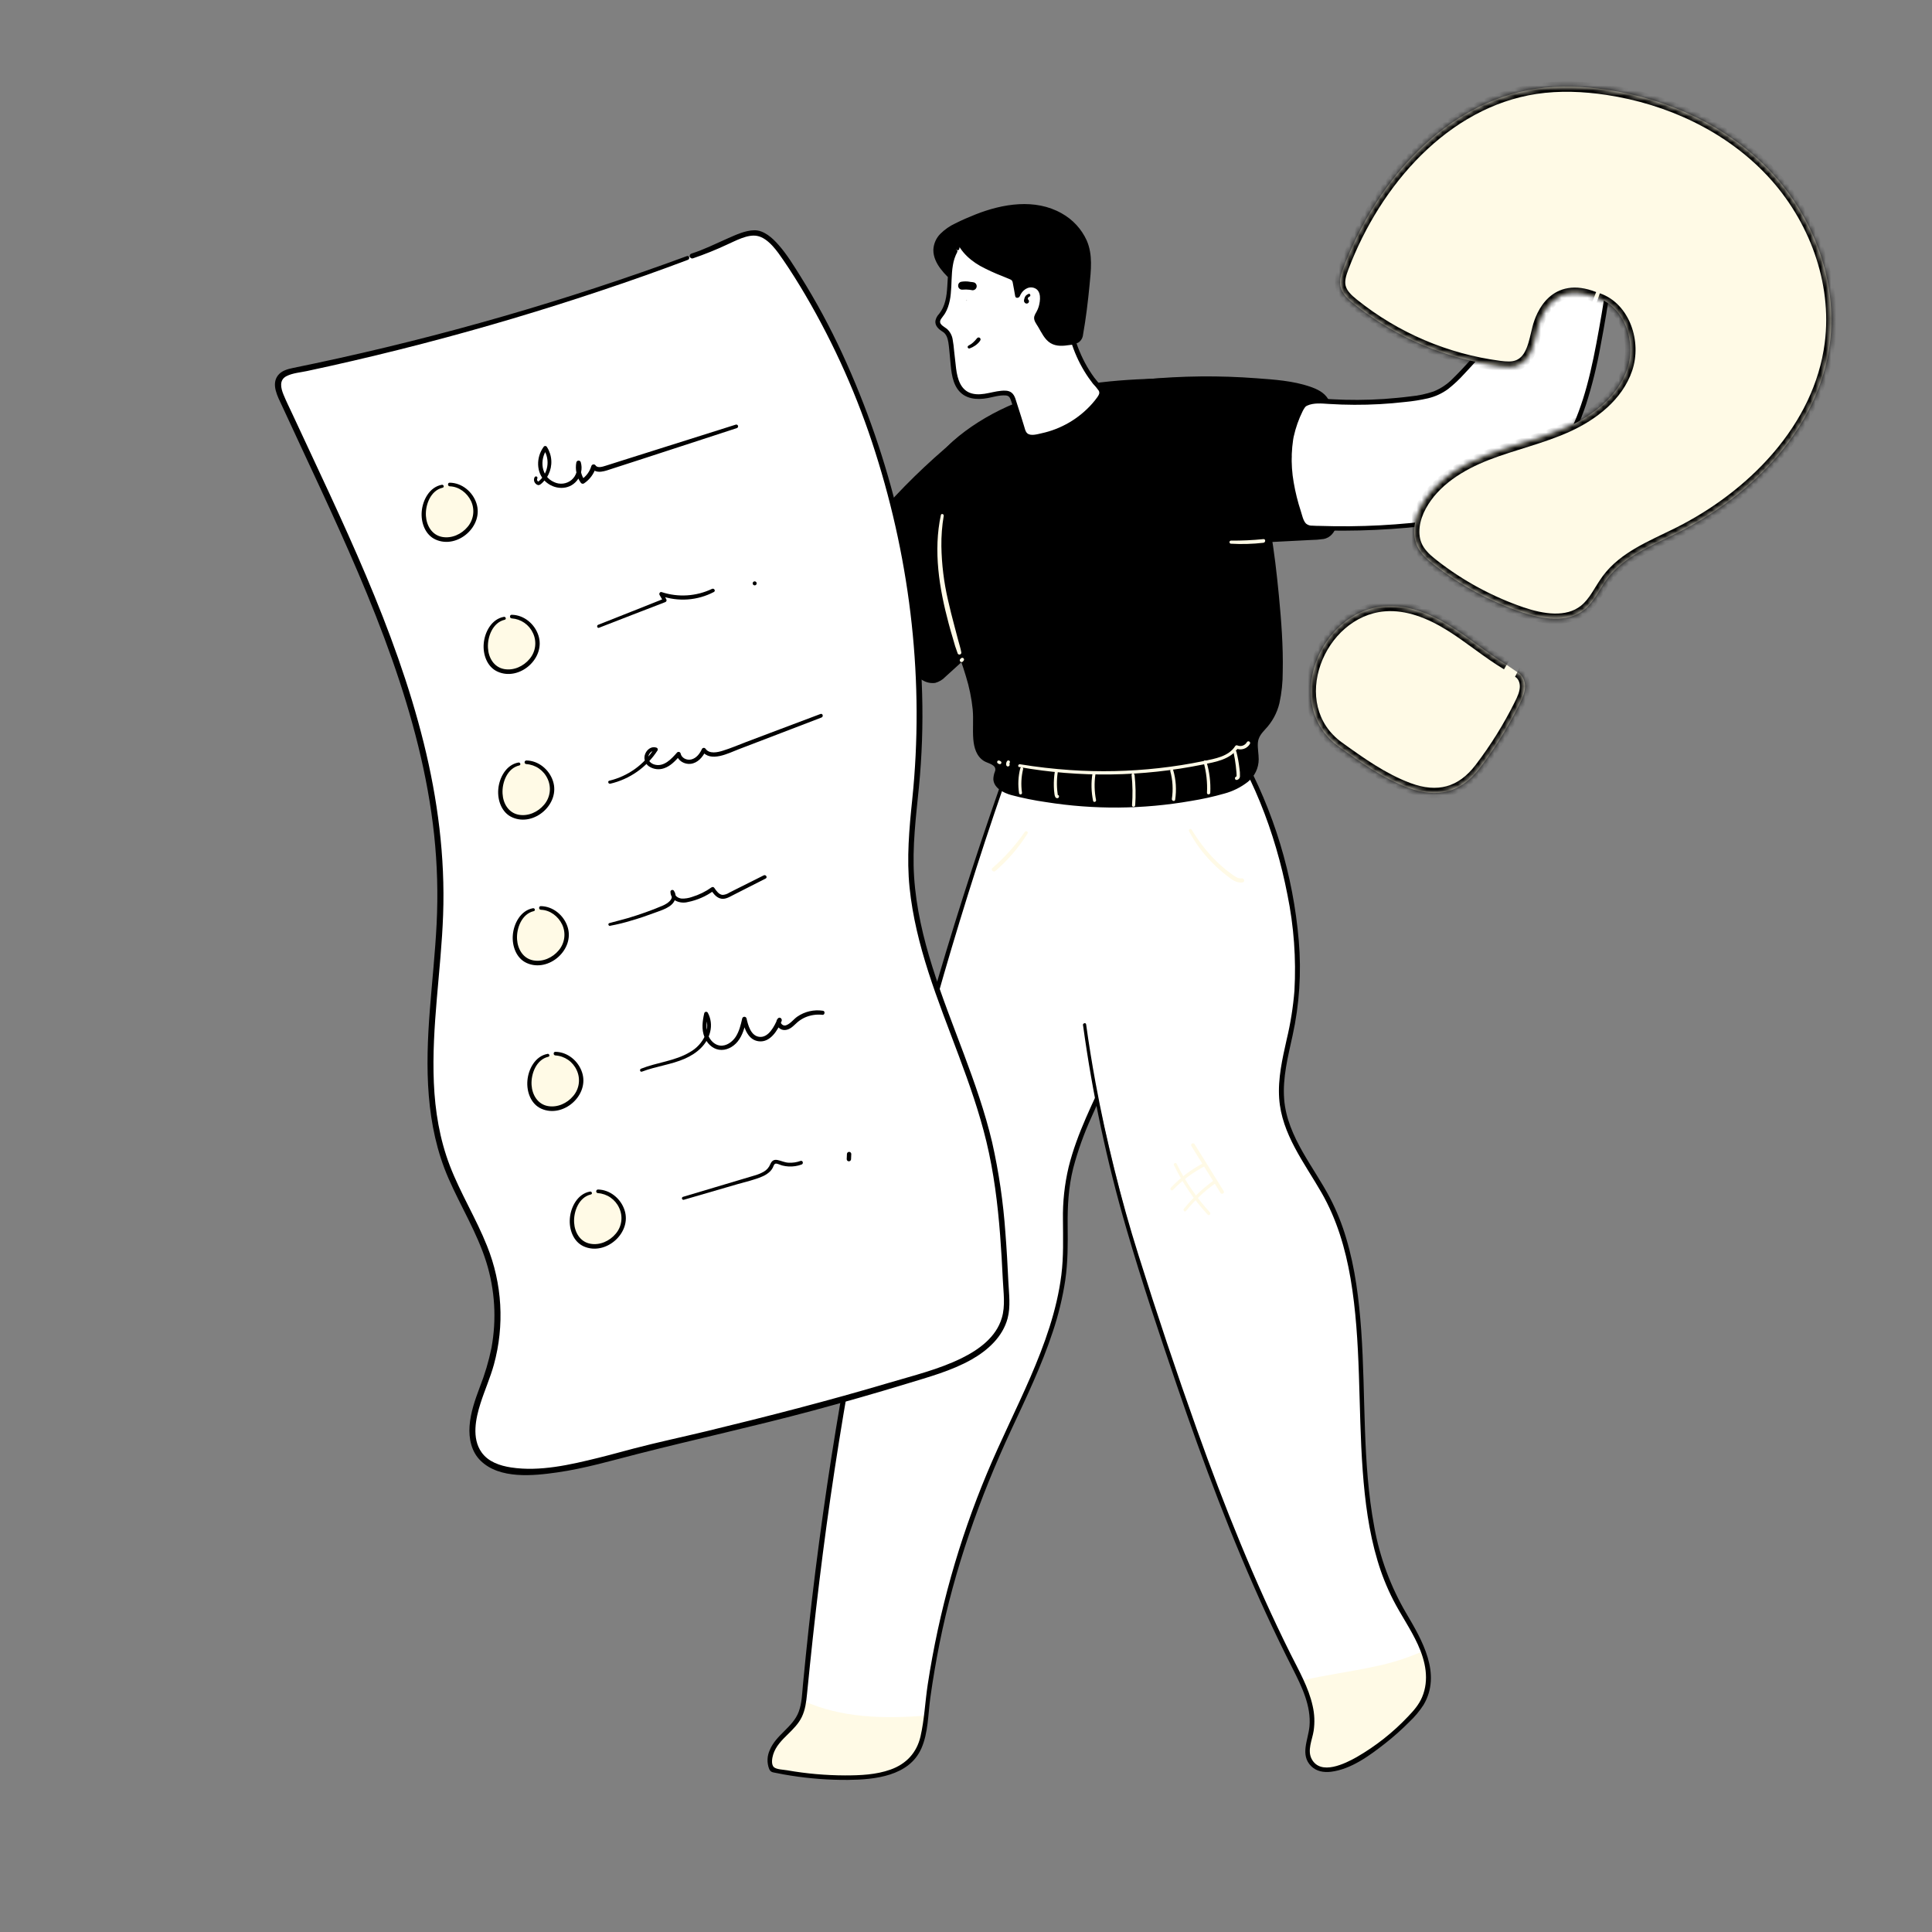 <svg width="373" height="373" viewBox="0 0 373 373" fill="none" xmlns="http://www.w3.org/2000/svg">
<rect x="0" y="0" width="373" height="373" fill="#808080" stroke="none"/>
<path d="M186.563 83.578C179.522 89.32 173.074 95.752 167.317 102.78C165.634 104.832 164.001 106.961 162.9 109.375C162.448 110.245 162.226 111.218 162.255 112.198C162.362 112.978 162.615 113.731 163.001 114.418C166.306 121.028 171.372 126.596 177.641 130.509C178.536 131.065 179.573 131.602 180.592 131.337C181.21 131.118 181.767 130.755 182.218 130.278L195.545 118.163C197.41 116.477 199.275 114.75 200.543 112.568C201.812 110.386 202.319 107.648 201.308 105.354" fill="black"/>
<path d="M186.347 83.362C180.898 87.686 175.815 92.453 171.151 97.614C168.819 100.109 166.638 102.74 164.62 105.496C163.621 106.85 162.796 108.325 162.165 109.886C161.829 110.689 161.701 111.564 161.792 112.43C161.944 113.262 162.235 114.063 162.654 114.798C165.429 120.281 169.41 125.063 174.299 128.786C175.539 129.798 176.877 130.683 178.294 131.427C178.989 131.804 179.786 131.949 180.569 131.841C181.313 131.635 181.986 131.23 182.516 130.669C185.314 128.145 188.104 125.61 190.886 123.064L195.079 119.256C196.325 118.137 197.597 117.018 198.742 115.779C200.868 113.485 202.636 110.509 202.304 107.26C202.226 106.519 202.036 105.795 201.741 105.111C201.498 104.537 200.663 105.033 200.902 105.6C202.14 108.506 200.801 111.766 198.947 114.067C197.947 115.253 196.86 116.363 195.694 117.387C194.391 118.578 193.087 119.763 191.782 120.942L183.889 128.122L181.897 129.935C181.323 130.453 180.715 130.983 179.89 130.916C179.066 130.848 178.331 130.356 177.652 129.931C176.974 129.506 176.429 129.133 175.836 128.711C171.075 125.305 167.126 120.887 164.273 115.775C163.527 114.444 162.509 112.896 162.781 111.299C163.053 109.703 163.997 108.192 164.855 106.868C166.623 104.138 168.816 101.646 170.965 99.214C175.306 94.304 179.968 89.686 184.918 85.391C185.538 84.854 186.159 84.32 186.783 83.791C187.086 83.533 186.653 83.116 186.347 83.358V83.362Z" fill="black"/>
<path d="M195.101 147.022C174.42 205.022 161.072 265.38 155.366 326.692C155.216 328.292 155.06 329.933 154.329 331.362C153.396 333.197 151.639 334.447 150.297 336.006C148.954 337.565 148.018 339.878 149.069 341.646C154.377 342.81 159.807 343.319 165.239 343.16C169.652 343.029 174.665 342.089 176.974 338.311C178.16 336.379 178.398 334.036 178.656 331.787C180.623 314.492 185.186 297.591 192.192 281.656C197.787 268.952 205.034 256.411 205.657 242.543C205.833 238.601 205.46 234.639 205.829 230.712C206.642 222.039 210.965 214.162 214.557 206.228C222.83 187.992 227.459 166.533 219.66 148.081" fill="white"/>
<path d="M155.168 328.389C155.054 329.425 154.766 330.433 154.318 331.373C153.381 333.208 151.628 334.458 150.285 336.017C148.943 337.576 148.006 339.889 149.058 341.657C154.37 342.818 159.804 343.323 165.239 343.16C169.652 343.029 174.665 342.09 176.974 338.311C178.16 336.379 178.398 334.036 178.656 331.787C178.678 331.597 178.704 331.414 178.727 331.217C170.647 331.884 162.315 331.646 155.168 328.389Z" fill="#FFFAE6"/>
<path d="M194.796 146.936C189.805 160.861 185.224 174.917 181.054 189.104C176.896 203.36 173.178 217.731 169.898 232.219C166.635 246.641 163.805 261.15 161.408 275.744C159.011 290.338 157.065 304.977 155.571 319.661C155.382 321.514 155.199 323.367 155.023 325.222C154.858 326.968 154.821 328.807 154.209 330.467C153.09 333.469 149.819 334.92 148.614 337.878C148.351 338.444 148.205 339.057 148.184 339.68C148.163 340.304 148.267 340.925 148.491 341.508C148.79 342.186 149.17 342.157 149.886 342.302C150.815 342.489 151.751 342.675 152.684 342.809C156.343 343.388 160.043 343.663 163.747 343.634C168.868 343.593 175.53 342.91 177.887 337.546C179.208 334.562 179.174 330.959 179.614 327.755C180.112 324.204 180.712 320.672 181.416 317.158C184.296 302.876 189.111 289.217 195.247 276.02C198.134 269.824 201.11 263.64 203.248 257.139C204.344 253.881 205.154 250.533 205.668 247.135C206.172 243.644 206.168 240.156 206.127 236.635C206.086 232.883 206.284 229.212 207.194 225.561C208.086 222.179 209.264 218.88 210.715 215.698C213.487 209.398 216.586 203.285 218.888 196.784C223.326 184.24 225.713 170.476 223.02 157.283C222.357 154.087 221.383 150.964 220.111 147.958C219.883 147.41 218.992 147.648 219.208 148.204C224.43 160.696 223.96 174.665 220.7 187.589C219.002 194.132 216.718 200.509 213.874 206.642C211.088 212.744 207.936 218.772 206.314 225.322C205.526 228.652 205.158 232.068 205.217 235.49C205.236 239.063 205.355 242.614 204.908 246.169C204.042 253.013 201.662 259.571 198.94 265.867C196.243 272.089 193.18 278.146 190.566 284.405C187.843 290.911 185.521 297.578 183.613 304.368C181.691 311.213 180.189 318.168 179.115 325.196C178.607 328.516 178.469 331.966 177.72 335.237C176.992 338.401 174.952 340.568 171.916 341.649C169.118 342.645 166.104 342.768 163.161 342.768C159.41 342.759 155.666 342.428 151.971 341.78C151.304 341.661 149.894 341.631 149.405 341.168C148.842 340.631 149.069 339.411 149.267 338.755C149.759 337.136 150.957 335.954 152.132 334.801C153.146 333.805 154.183 332.776 154.806 331.474C155.47 330.094 155.657 328.572 155.806 327.061C157.227 312.574 158.935 298.12 161.136 283.734C163.314 269.423 165.913 255.185 168.932 241.021C171.96 226.805 175.402 212.685 179.256 198.66C183.083 184.71 187.311 170.87 191.938 157.141C193.077 153.787 194.237 150.442 195.418 147.107C195.556 146.734 194.941 146.552 194.803 146.936H194.796Z" fill="black"/>
<path d="M203.55 148.48C203.55 188.272 219.619 242.998 221.114 247.631C229.205 272.756 237.769 297.848 249.705 321.392C251.768 325.465 253.998 329.896 253.129 334.38C252.756 336.196 251.939 338.162 252.819 339.788C256.572 346.718 272.484 332.567 274.528 328.788C278.157 322.074 273.23 315.551 269.981 309.765C257.672 287.934 268.116 253.069 256.132 231.062C252.98 225.273 248.511 219.91 247.586 213.386C246.84 208.145 248.5 202.912 249.544 197.72C253.274 179.282 245.841 153.553 234.718 138.387" fill="white"/>
<path d="M274.528 328.788C276.393 325.368 276.02 322.003 274.77 318.762C271.767 320.092 268.628 321.093 265.408 321.746C260.705 322.768 255.9 323.365 251.234 324.476C252.7 327.658 253.797 331 253.144 334.372C252.771 336.189 251.954 338.154 252.834 339.781C256.572 346.718 272.484 332.567 274.528 328.788V328.788Z" fill="#FFFAE6"/>
<path d="M209.096 197.936C210.919 211.242 213.723 224.395 217.485 237.288C220.424 247.43 223.8 257.471 227.205 267.463C232.293 282.383 237.832 297.184 244.427 311.515C246.068 315.081 247.775 318.613 249.548 322.112C251.29 325.558 253.17 329.34 252.812 333.302C252.577 335.883 250.947 338.811 253.148 340.993C254.151 341.989 255.576 342.231 256.937 342.067C260.82 341.605 264.446 338.93 267.426 336.588C269.062 335.306 270.617 333.923 272.081 332.447C273.13 331.464 274.056 330.357 274.838 329.15C278.366 323.182 274.573 316.688 271.507 311.485C268.483 306.336 266.392 300.695 265.33 294.819C262.984 282.316 263.696 269.481 262.801 256.844C262.376 250.876 261.637 244.833 259.906 239.071C259.119 236.389 258.075 233.789 256.788 231.308C255.184 228.25 253.211 225.408 251.506 222.409C249.72 219.261 248.209 215.885 247.926 212.233C247.597 208.067 248.672 203.968 249.552 199.924C250.87 193.927 251.273 187.765 250.749 181.647C249.672 168.918 245.922 156.559 239.746 145.377C238.364 142.862 236.824 140.438 235.135 138.118C234.762 137.618 233.931 138.118 234.3 138.607C241.588 148.592 246.214 160.67 248.56 172.755C249.802 178.841 250.256 185.061 249.91 191.263C249.658 194.427 249.159 197.566 248.418 200.652C247.582 204.382 246.698 208.201 246.963 212.054C247.437 218.955 251.835 224.501 255.147 230.279C258.079 235.389 259.75 241.033 260.742 246.818C262.823 259.075 262.182 271.6 263.092 283.957C263.521 289.795 264.263 295.662 265.945 301.283C266.721 303.922 267.742 306.482 268.996 308.93C270.488 311.828 272.38 314.525 273.741 317.509C275.207 320.717 275.979 324.294 274.554 327.662C273.942 329.109 272.928 330.273 271.85 331.392C268.945 334.471 265.606 337.109 261.939 339.225C259.701 340.489 254.99 342.839 253.248 339.62C252.334 337.931 253.353 335.89 253.621 334.152C253.858 332.55 253.791 330.918 253.424 329.34C252.64 325.771 250.76 322.529 249.145 319.292C242.174 305.301 236.355 290.765 231.1 276.05C227.121 264.892 223.357 253.655 219.809 242.338C216.36 231.401 213.586 220.262 211.502 208.984C210.816 205.254 210.213 201.517 209.693 197.772C209.637 197.365 209.022 197.537 209.078 197.94L209.096 197.936Z" fill="black"/>
<path d="M226.501 73.347C219.238 73.481 211.954 73.895 204.867 75.521C197.78 77.148 190.879 80.031 185.303 84.671C182.561 86.957 180.081 89.774 179.1 93.201C178.447 95.469 178.473 97.875 178.637 100.233C179.021 105.767 180.119 111.228 181.905 116.48C184.516 124.153 188.641 131.632 188.447 139.737C188.387 142.203 188.208 145.257 190.342 146.488C191.222 146.996 192.509 147.234 192.699 148.226C192.819 148.846 192.405 149.442 192.326 150.073C192.14 151.703 194.098 152.647 195.683 153.031C208.624 156.149 222.122 156.138 235.057 152.997C238.239 152.221 241.928 150.662 242.428 147.425C242.696 145.656 241.894 143.75 242.618 142.117C243.013 141.218 243.808 140.573 244.446 139.827C246.531 137.409 246.967 134.008 247.09 130.819C247.306 125.265 246.851 119.707 246.296 114.175C245.143 102.687 243.379 90.766 236.848 81.243C234.531 77.886 233.636 74.104 226.489 73.332" fill="black"/>
<path d="M226.501 73.015C217.213 73.164 207.783 73.761 198.899 76.771C194.881 78.1 191.068 79.983 187.571 82.366C184.284 84.641 181.05 87.465 179.32 91.142C177.376 95.264 177.921 100.068 178.51 104.444C179.139 109.089 180.265 113.653 181.867 118.058C183.378 122.232 185.224 126.294 186.481 130.557C187.131 132.648 187.571 134.799 187.794 136.977C187.97 138.89 187.753 140.807 187.91 142.721C188.044 144.329 188.507 146.007 189.954 146.914C190.573 147.287 191.446 147.439 191.964 147.988C192.074 148.122 192.143 148.285 192.163 148.458C192.184 148.63 192.155 148.805 192.08 148.961C191.891 149.437 191.789 149.942 191.778 150.453C191.886 152.169 193.74 153.064 195.183 153.482C197.408 154.075 199.666 154.534 201.946 154.858C211.219 156.334 220.672 156.26 229.921 154.638C232.093 154.292 234.243 153.817 236.359 153.217C238.012 152.774 239.559 152.004 240.91 150.953C241.564 150.429 242.093 149.765 242.456 149.01C242.82 148.255 243.009 147.427 243.01 146.589C243.01 145.53 242.771 144.478 242.849 143.415C242.927 142.352 243.547 141.58 244.27 140.804C245.61 139.397 246.554 137.661 247.008 135.772C247.447 133.758 247.662 131.701 247.65 129.64C247.754 124.727 247.37 119.823 246.904 114.94C246.076 106.521 245.039 97.972 241.969 90.027C241.226 88.084 240.354 86.192 239.358 84.365C238.5 82.802 237.467 81.362 236.527 79.848C235.169 77.662 233.849 75.518 231.488 74.294C229.924 73.546 228.236 73.093 226.508 72.955C225.997 72.899 226.001 73.701 226.508 73.761C228.235 73.904 229.912 74.413 231.428 75.253C232.482 75.9 233.391 76.76 234.095 77.778C234.789 78.748 235.352 79.8 235.982 80.81C236.948 82.366 237.967 83.873 238.821 85.495C242.659 92.791 244.255 101.038 245.251 109.147C245.796 113.586 246.243 118.051 246.493 122.516C246.628 124.918 246.687 127.327 246.631 129.733C246.647 131.741 246.427 133.744 245.975 135.701C245.745 136.6 245.399 137.465 244.945 138.275C244.406 139.101 243.781 139.867 243.08 140.561C242.429 141.24 241.999 142.102 241.849 143.031C241.711 144.053 241.902 145.071 241.958 146.089C242.028 146.899 241.889 147.713 241.555 148.453C241.22 149.194 240.702 149.836 240.048 150.319C238.739 151.334 237.12 151.923 235.538 152.356C231.161 153.499 226.689 154.241 222.177 154.571C217.655 154.939 213.111 154.939 208.589 154.571C206.286 154.387 203.996 154.106 201.718 153.728C200.599 153.542 199.458 153.329 198.335 153.094C197.292 152.898 196.26 152.649 195.243 152.348C194.488 152.15 193.797 151.758 193.24 151.21C192.572 150.464 193.024 149.767 193.195 148.928C193.283 148.549 193.252 148.152 193.106 147.791C192.961 147.43 192.708 147.122 192.382 146.91C191.756 146.47 190.976 146.309 190.357 145.854C189.089 144.918 188.973 143.094 188.954 141.65C188.932 139.688 189.021 137.764 188.764 135.806C188.201 131.542 186.705 127.488 185.142 123.497C183.542 119.394 181.938 115.339 180.883 111.068C180.329 108.836 179.896 106.577 179.585 104.298C179.249 102.031 179.078 99.742 179.074 97.45C179.046 95.299 179.51 93.169 180.431 91.225C181.329 89.497 182.503 87.929 183.908 86.581C186.859 83.757 190.255 81.438 193.96 79.718C201.961 75.846 210.872 74.451 219.671 73.94C221.95 73.805 224.233 73.731 226.515 73.679C226.603 73.679 226.688 73.644 226.75 73.582C226.812 73.519 226.847 73.435 226.847 73.347C226.847 73.259 226.812 73.174 226.75 73.112C226.688 73.05 226.603 73.015 226.515 73.015H226.501Z" fill="black"/>
<path d="M184.519 48.512C182.412 52.216 184.314 57.438 181.703 60.821C181.428 61.11 181.214 61.452 181.073 61.825C180.868 62.608 181.446 63.22 182.192 63.641C183.635 64.443 183.557 66.513 183.74 67.938C183.934 69.43 184.008 70.967 184.292 72.448C184.538 73.72 185.068 75.007 186.108 75.782C186.965 76.369 187.992 76.655 189.029 76.596C190.577 76.562 192.035 75.98 193.58 75.902C194.102 75.876 194.699 75.861 195.072 76.204C195.314 76.458 195.485 76.772 195.568 77.114C196.189 78.974 196.785 80.839 197.354 82.709C197.454 83.213 197.702 83.675 198.067 84.037C198.574 84.444 199.294 84.41 199.932 84.313C202.362 83.954 204.697 83.115 206.799 81.845C208.902 80.575 210.732 78.9 212.181 76.916C212.479 76.585 212.648 76.157 212.659 75.712C212.562 75.284 212.337 74.896 212.013 74.6C209.346 71.571 207.56 67.733 206.631 63.82C205.139 57.599 207.977 49.46 203.188 44.245C202.042 43.007 200.546 42.147 198.899 41.78C196.11 41.198 193.211 41.457 190.569 42.522C188.242 43.443 185.236 45.237 184.851 47.968" fill="white"/>
<path d="M184.24 48.348C183.296 50.012 183.094 51.929 182.975 53.805C182.856 55.681 182.852 57.714 182.02 59.456C181.822 59.867 181.58 60.255 181.297 60.612C180.937 60.978 180.693 61.441 180.595 61.944C180.48 62.91 181.226 63.567 181.972 64.025C182.718 64.484 182.949 65.275 183.091 66.084C183.236 66.976 183.292 67.894 183.389 68.796C183.617 70.922 183.613 73.391 184.926 75.197C186.284 77.062 188.589 77.248 190.696 76.853C191.815 76.64 193.009 76.256 194.18 76.346C194.84 76.394 195.016 76.831 195.206 77.397C195.417 78.039 195.627 78.681 195.836 79.322C196.209 80.534 196.582 81.758 196.978 82.97C197.276 83.918 197.783 84.675 198.843 84.809C199.805 84.936 200.868 84.66 201.8 84.436C202.781 84.192 203.74 83.871 204.669 83.474C206.538 82.678 208.269 81.59 209.798 80.251C210.564 79.582 211.273 78.85 211.916 78.061C212.491 77.356 213.36 76.446 213.11 75.45C212.958 75.001 212.702 74.593 212.364 74.261C211.991 73.813 211.618 73.354 211.245 72.88C210.591 71.986 210.001 71.046 209.481 70.068C208.436 68.098 207.645 66.004 207.127 63.835C206.742 62.019 206.571 60.164 206.616 58.307C206.616 54.622 206.94 50.702 205.542 47.203C204.866 45.415 203.687 43.86 202.147 42.727C200.376 41.47 198.182 41.008 196.038 41.019C193.859 41.051 191.711 41.531 189.726 42.429C188.126 43.141 186.552 44.111 185.508 45.543C184.997 46.23 184.664 47.032 184.538 47.878C184.482 48.3 185.12 48.498 185.198 48.057C185.5 46.334 186.847 45.073 188.261 44.171C189.835 43.179 191.581 42.49 193.408 42.138C195.538 41.716 197.884 41.72 199.939 42.511C201.712 43.212 203.187 44.507 204.113 46.174C205.896 49.277 205.769 53.063 205.724 56.521C205.662 58.317 205.712 60.116 205.874 61.907C206.111 63.784 206.581 65.625 207.272 67.386C208.007 69.354 208.983 71.224 210.178 72.951C210.443 73.324 210.719 73.697 211.002 74.07C211.409 74.489 211.783 74.938 212.121 75.413C212.397 75.902 212.121 76.301 211.838 76.707C211.536 77.128 211.212 77.532 210.868 77.92C208.292 80.834 204.85 82.845 201.047 83.66C200.301 83.824 198.947 84.246 198.302 83.627C197.947 83.283 197.843 82.694 197.705 82.243C197.526 81.653 197.344 81.067 197.16 80.482C196.787 79.311 196.414 78.14 196.041 76.98C195.709 76.017 195.172 75.458 194.113 75.421C191.938 75.346 189.816 76.54 187.641 75.969C185.467 75.398 184.844 73.153 184.587 71.142C184.448 70.023 184.355 68.927 184.214 67.823C184.153 67.037 184.054 66.255 183.915 65.48C183.781 64.718 183.398 64.021 182.826 63.499C182.203 62.992 181.047 62.567 181.688 61.575C181.931 61.202 182.237 60.866 182.468 60.478C182.686 60.104 182.869 59.711 183.016 59.303C183.303 58.469 183.486 57.602 183.561 56.722C183.755 54.891 183.654 53.029 183.967 51.209C184.104 50.325 184.386 49.469 184.803 48.676C184.843 48.602 184.853 48.516 184.83 48.435C184.808 48.353 184.755 48.284 184.682 48.242C184.609 48.199 184.523 48.186 184.441 48.206C184.359 48.226 184.288 48.277 184.243 48.348H184.24Z" fill="black"/>
<path d="M186.66 57.953L186.633 57.986L186.66 57.964L186.624 57.997L186.63 57.994C186.63 57.994 186.63 57.994 186.631 57.994L186.63 57.994C186.628 57.995 186.626 57.996 186.624 57.997L186.623 57.998L186.623 57.997C186.622 57.998 186.621 57.998 186.62 57.999C186.629 57.999 186.637 58 186.645 58.002H186.655L186.701 57.983C186.688 57.989 186.674 57.996 186.66 58.002H186.675L186.626 58.015C186.62 58.017 186.614 58.02 186.608 58.022C186.609 58.023 186.61 58.023 186.612 58.024L186.607 58.022C186.604 58.023 186.602 58.024 186.599 58.025L186.594 58.036L186.588 58.077C186.59 58.082 186.591 58.086 186.593 58.091L186.588 58.077L186.585 58.095C186.584 58.101 186.583 58.107 186.582 58.113L186.585 58.095C186.586 58.088 186.586 58.082 186.587 58.075C186.585 58.072 186.584 58.068 186.582 58.065L186.582 58.066V58.106C186.581 58.096 186.579 58.086 186.578 58.076L186.575 58.084C186.576 58.081 186.577 58.078 186.578 58.075C186.575 58.062 186.572 58.049 186.569 58.036C186.568 58.034 186.567 58.033 186.566 58.031H186.545L186.562 58.024C186.558 58.017 186.555 58.01 186.55 58.004C186.546 58.003 186.542 58.002 186.537 58.002H186.549C186.549 58.001 186.549 58.001 186.549 58.001C186.547 57.999 186.545 57.997 186.543 57.995C186.542 57.995 186.541 57.994 186.54 57.993L186.515 57.983C186.523 57.986 186.532 57.989 186.54 57.993L186.543 57.995C186.533 57.984 186.522 57.974 186.511 57.964L186.539 57.986C186.533 57.977 186.527 57.969 186.521 57.96L186.515 57.953C186.517 57.956 186.519 57.958 186.521 57.96L186.543 57.989L186.557 58C186.556 57.996 186.555 57.993 186.553 57.989L186.552 57.987C186.553 57.987 186.553 57.988 186.553 57.989L186.557 58L186.559 58.002H186.571C186.575 58.001 186.578 58.001 186.582 58V57.99C186.583 57.993 186.583 57.997 186.584 58C186.589 57.999 186.594 57.999 186.6 57.999C186.6 57.997 186.6 57.996 186.601 57.994L186.6 57.999C186.602 57.999 186.605 57.999 186.608 57.999C186.609 57.996 186.61 57.994 186.611 57.991L186.608 57.994L186.612 57.99C186.615 57.985 186.617 57.98 186.619 57.975L186.614 57.988L186.653 57.949L186.669 57.942L186.675 57.939C186.679 57.937 186.682 57.935 186.686 57.933L186.698 57.923C186.694 57.926 186.69 57.93 186.686 57.933L186.68 57.937L186.761 57.901C186.743 57.904 186.724 57.904 186.705 57.901H186.757H186.761H186.824H186.855L186.81 57.882L186.88 57.901H186.872L186.918 57.927L186.889 57.915L186.936 57.951L186.927 57.938L186.925 57.935C186.924 57.934 186.923 57.932 186.921 57.931L186.925 57.935C186.925 57.935 186.926 57.936 186.926 57.937L186.884 57.878L186.935 57.947C186.936 57.948 186.937 57.949 186.938 57.95L186.933 57.938L186.941 57.953C186.945 57.957 186.95 57.961 186.954 57.965L186.959 57.968C186.957 57.967 186.956 57.966 186.954 57.965L186.942 57.955L186.945 57.96L186.992 58.024L186.948 57.965L186.951 57.972L186.942 57.958L186.936 57.951L186.889 57.915L186.855 57.901H186.824H186.761L186.68 57.937L186.66 57.953Z" fill="black"/>
<path d="M185.433 55.719C185.556 55.75 185.684 55.75 185.806 55.719H185.877H185.814C185.814 55.719 185.918 55.719 185.933 55.719H185.985C185.899 55.719 185.877 55.719 185.918 55.719C185.992 55.747 186.07 55.761 186.149 55.76C186.228 55.76 186.31 55.76 186.388 55.782L186.213 55.76C186.421 55.788 186.628 55.826 186.832 55.875L186.653 55.797H186.683C186.862 55.893 187.07 55.921 187.268 55.875C187.379 55.845 187.482 55.79 187.568 55.714C187.654 55.637 187.721 55.542 187.764 55.435C187.809 55.336 187.832 55.228 187.83 55.119C187.829 55.01 187.804 54.903 187.756 54.805C187.709 54.707 187.641 54.62 187.557 54.551C187.472 54.482 187.374 54.433 187.268 54.406C186.697 54.301 186.112 54.301 185.541 54.406C185.444 54.431 185.354 54.475 185.274 54.536C185.195 54.597 185.128 54.673 185.079 54.76C184.995 54.91 184.962 55.083 184.986 55.252C185.008 55.436 185.096 55.604 185.233 55.728C185.37 55.851 185.547 55.921 185.732 55.924C186.252 55.879 186.776 55.887 187.295 55.95L187.089 55.924C187.35 55.961 187.608 56.028 187.869 56.051L187.477 54.603L187.321 54.693C187.203 54.764 187.108 54.867 187.049 54.992C186.99 55.116 186.969 55.255 186.989 55.391C187.007 55.525 187.064 55.652 187.152 55.755C187.241 55.859 187.358 55.934 187.488 55.972L187.664 56.025C187.852 56.054 188.045 56.013 188.206 55.909C188.366 55.805 188.483 55.647 188.534 55.463C188.585 55.279 188.567 55.082 188.483 54.911C188.399 54.739 188.255 54.605 188.078 54.533C187.85 54.476 187.618 54.441 187.384 54.428C187.198 54.406 187.011 54.383 186.828 54.372C186.463 54.346 186.097 54.346 185.732 54.372L185.937 55.894H185.982L185.773 55.92C185.986 55.893 186.2 55.877 186.414 55.872C186.627 55.872 186.839 55.894 187.052 55.905L186.851 54.413H186.817L187.015 54.387C186.679 54.386 186.345 54.426 186.019 54.507C185.944 54.528 185.872 54.557 185.803 54.592L185.679 54.689C185.646 54.719 185.65 54.715 185.679 54.689C185.709 54.663 185.679 54.689 185.65 54.689L185.56 54.745C185.4 54.861 185.187 55.017 185.142 55.23C185.117 55.333 185.131 55.442 185.183 55.534C185.235 55.626 185.321 55.695 185.422 55.726L185.433 55.719Z" fill="black"/>
<path d="M198.611 56.745C198.407 56.798 198.222 56.906 198.076 57.058C197.929 57.21 197.828 57.4 197.783 57.606C197.69 57.846 197.69 58.112 197.783 58.352C197.824 58.428 197.884 58.491 197.958 58.537C198.031 58.582 198.115 58.607 198.201 58.609C198.297 58.612 198.392 58.584 198.471 58.529C198.551 58.474 198.61 58.395 198.641 58.304C198.67 58.202 198.665 58.094 198.626 57.996C198.587 57.898 198.516 57.816 198.425 57.763C198.323 57.706 198.206 57.684 198.09 57.697C197.975 57.71 197.866 57.759 197.78 57.837C197.735 57.888 197.706 57.949 197.693 58.014C197.681 58.08 197.686 58.148 197.709 58.21C197.738 58.273 197.783 58.326 197.84 58.364C197.898 58.403 197.964 58.424 198.033 58.427C198.099 58.423 198.164 58.412 198.227 58.393H198.134H198.194H198.097H198.134L198.048 58.356L198.074 58.374L198 58.315L198.026 58.337L197.966 58.266C197.968 58.275 197.968 58.284 197.966 58.292L197.929 58.207C197.931 58.217 197.931 58.227 197.929 58.236V58.139V58.042C197.931 58.052 197.931 58.062 197.929 58.072L197.966 57.987C197.99 57.949 198.022 57.917 198.059 57.893L198.145 57.86H198.119H198.216H198.175H198.272H198.231L198.317 57.893C198.272 57.871 198.361 57.938 198.373 57.953C198.384 57.968 198.373 57.953 198.373 57.953L198.41 58.039C198.408 58.022 198.408 58.004 198.41 57.987V58.084C198.394 57.96 198.394 57.834 198.41 57.711V57.804C198.421 57.723 198.44 57.643 198.466 57.565C198.464 57.553 198.464 57.54 198.466 57.528L198.447 57.569C198.447 57.569 198.447 57.532 198.47 57.517C198.487 57.483 198.507 57.451 198.529 57.42C198.57 57.36 198.503 57.45 198.529 57.42L198.567 57.379L198.604 57.341C198.604 57.341 198.66 57.293 198.604 57.341C198.548 57.39 198.604 57.341 198.604 57.341L198.649 57.315C198.708 57.282 198.611 57.315 198.649 57.315L198.705 57.297C198.743 57.286 198.779 57.268 198.811 57.244C198.842 57.219 198.868 57.189 198.888 57.154C198.907 57.119 198.919 57.081 198.924 57.041C198.928 57.002 198.925 56.962 198.913 56.923C198.89 56.847 198.838 56.783 198.769 56.744C198.699 56.706 198.618 56.695 198.54 56.715L198.611 56.745Z" fill="black"/>
<path d="M187.175 67.282C187.572 67.14 187.949 66.945 188.294 66.704C188.475 66.578 188.644 66.436 188.801 66.282C188.973 66.132 189.12 65.954 189.234 65.756C189.264 65.717 189.286 65.672 189.299 65.624C189.312 65.576 189.315 65.526 189.308 65.477C189.302 65.427 189.286 65.38 189.261 65.337C189.236 65.294 189.203 65.257 189.163 65.227C189.124 65.196 189.079 65.174 189.031 65.162C188.983 65.149 188.933 65.146 188.884 65.152C188.835 65.159 188.787 65.175 188.744 65.2C188.701 65.225 188.664 65.258 188.634 65.297C188.582 65.346 188.534 65.4 188.492 65.458L188.447 65.514C188.417 65.558 188.507 65.443 188.447 65.514C188.387 65.585 188.324 65.663 188.261 65.734C188.134 65.876 187.996 66.006 187.858 66.133L187.649 66.308C187.578 66.368 187.682 66.286 187.649 66.308L187.589 66.353L187.474 66.435C187.313 66.545 187.147 66.645 186.974 66.733C186.909 66.767 186.86 66.825 186.835 66.893C186.811 66.962 186.813 67.038 186.842 67.105C186.871 67.172 186.923 67.226 186.99 67.256C187.057 67.286 187.132 67.29 187.201 67.267L187.175 67.282Z" fill="black"/>
<path d="M184.527 44.902C184.9 47.285 186.653 49.251 188.686 50.549C190.719 51.847 193.035 52.608 195.254 53.555C195.452 53.621 195.628 53.738 195.765 53.895C195.86 54.045 195.919 54.214 195.937 54.391L196.437 57.043C196.586 56.605 196.831 56.206 197.153 55.874C197.476 55.543 197.868 55.287 198.302 55.126C198.743 54.98 199.218 54.973 199.663 55.106C200.108 55.24 200.502 55.507 200.79 55.872C201.112 56.381 201.27 56.978 201.241 57.58C201.237 58.629 200.956 59.658 200.428 60.564C200.236 60.815 200.122 61.117 200.1 61.433C200.132 61.65 200.214 61.857 200.338 62.037C200.741 62.716 201.146 63.394 201.554 64.07C201.887 64.715 202.353 65.281 202.923 65.73C203.979 66.45 205.381 66.286 206.653 66.103C207.291 66.002 208.007 65.857 208.354 65.312C208.5 65.043 208.591 64.748 208.623 64.443C209.227 60.758 209.686 57.057 209.999 53.339C210.141 51.668 210.253 49.982 209.895 48.33C209.205 45.185 206.787 42.574 203.867 41.22C200.946 39.866 197.582 39.669 194.404 40.191C191.226 40.713 188.205 41.929 185.288 43.294C183.296 44.23 181.11 45.532 180.741 47.707C180.394 49.74 181.808 51.623 183.21 53.134C183.019 50.476 183.886 47.851 185.623 45.831" fill="black"/>
<path d="M184.24 44.98C184.657 47.807 186.817 49.96 189.201 51.321C190.617 52.089 192.082 52.763 193.587 53.339C194.02 53.514 194.452 53.69 194.885 53.876C195.239 54.029 195.433 54.111 195.515 54.518C195.694 55.398 195.836 56.289 195.997 57.173C196.09 57.669 196.743 57.546 196.892 57.173C197.328 56.054 198.514 55.129 199.745 55.626C201.088 56.166 200.864 58.046 200.547 59.165C200.441 59.522 200.296 59.866 200.114 60.191C199.931 60.47 199.786 60.772 199.682 61.09C199.503 61.836 200.055 62.485 200.409 63.074C201.062 64.175 201.677 65.551 202.815 66.241C203.953 66.931 205.277 66.793 206.497 66.614C207.095 66.575 207.679 66.408 208.209 66.125C208.456 65.957 208.664 65.735 208.816 65.478C208.969 65.22 209.063 64.932 209.093 64.633C209.652 61.493 210.036 58.315 210.342 55.144C210.626 52.224 211.01 49.176 209.805 46.42C208.798 44.209 207.109 42.379 204.986 41.198C199.842 38.273 193.565 39.333 188.331 41.403C187.015 41.922 185.72 42.488 184.445 43.126C183.366 43.628 182.383 44.313 181.539 45.152C180.732 45.969 180.256 47.056 180.2 48.203C180.166 49.557 180.793 50.832 181.588 51.888C181.994 52.423 182.438 52.93 182.915 53.402C183.158 53.645 183.691 53.484 183.661 53.1C183.547 51.839 183.689 50.567 184.079 49.361C184.469 48.156 185.1 47.042 185.933 46.088C186.284 45.689 185.691 45.103 185.351 45.506C183.569 47.632 182.648 50.348 182.77 53.119L183.516 52.813C181.972 50.997 180.159 48.494 181.938 46.207C182.633 45.388 183.49 44.722 184.456 44.253C185.642 43.627 186.861 43.065 188.108 42.571C193.087 40.53 199.078 39.247 204.109 41.88C206.141 42.917 207.784 44.581 208.794 46.625C210.006 49.176 209.626 52.075 209.365 54.79C209.074 57.851 208.686 60.902 208.201 63.943C208.104 64.559 208.074 65.159 207.422 65.417C206.884 65.593 206.326 65.697 205.762 65.726C204.445 65.864 203.27 65.7 202.449 64.566C201.994 63.94 201.621 63.246 201.222 62.586C200.957 62.247 200.746 61.87 200.596 61.467C200.532 61.116 200.931 60.668 201.077 60.348C201.655 59.135 201.98 57.543 201.521 56.245C201.315 55.678 200.919 55.2 200.401 54.893C199.883 54.585 199.274 54.465 198.678 54.555C197.38 54.715 196.44 55.734 195.989 56.901H196.884C196.713 56.017 196.56 55.129 196.37 54.253C196.205 53.488 195.739 53.261 195.06 52.981C193.535 52.354 191.979 51.806 190.499 51.082C187.91 49.814 185.355 47.8 184.81 44.805C184.743 44.432 184.184 44.592 184.24 44.961V44.98Z" fill="black"/>
<path d="M229.57 160.491C230.733 162.698 232.215 164.721 233.968 166.496C234.837 167.381 235.764 168.207 236.743 168.969C237.661 169.685 238.672 170.577 239.917 170.357C240.432 170.263 240.208 169.506 239.705 169.581C239.089 169.67 238.515 169.275 238.037 168.939C237.56 168.603 237.09 168.245 236.635 167.876C235.772 167.172 234.952 166.415 234.181 165.612C232.62 163.958 231.244 162.138 230.078 160.185C230.039 160.118 229.975 160.07 229.9 160.05C229.825 160.03 229.745 160.041 229.679 160.08C229.612 160.119 229.563 160.183 229.544 160.258C229.524 160.333 229.535 160.413 229.574 160.48L229.57 160.491Z" fill="#FFFAE6"/>
<path d="M197.858 160.606C196.077 163.185 193.977 165.528 191.606 167.578C191.207 167.913 191.785 168.499 192.181 168.152C194.598 166.062 196.69 163.623 198.388 160.916C198.596 160.576 198.082 160.289 197.858 160.606V160.606Z" fill="#FFFAE6"/>
<path d="M177.764 232.83C179.271 233.134 180.712 233.702 182.02 234.509C182.36 234.721 182.677 234.181 182.334 233.975C180.976 233.151 179.481 232.575 177.921 232.275C177.548 232.204 177.403 232.756 177.768 232.83H177.764Z" fill="#FFFAE6"/>
<path d="M178.025 228.134L183.561 230.816C183.908 230.988 184.214 230.466 183.863 230.298L178.313 227.642C177.984 227.485 177.693 227.974 178.025 228.134V228.134Z" fill="#FFFAE6"/>
<path d="M226.471 229.731C228.262 227.851 230.359 226.29 232.674 225.113C233.047 224.923 232.715 224.367 232.345 224.553C229.989 225.77 227.856 227.378 226.038 229.309C225.777 229.589 226.195 230.01 226.459 229.731H226.471Z" fill="#FFFAE6"/>
<path d="M228.97 233.793C230.585 231.801 232.456 230.031 234.535 228.53C234.859 228.295 234.535 227.746 234.214 227.985C232.102 229.53 230.201 231.345 228.56 233.382C228.332 233.67 228.735 234.08 228.97 233.793Z" fill="#FFFAE6"/>
<path d="M226.661 224.967C228.341 228.447 230.53 231.658 233.155 234.494C233.427 234.781 233.852 234.352 233.588 234.061C231.012 231.249 228.848 228.087 227.157 224.669C226.993 224.33 226.486 224.628 226.65 224.967H226.661Z" fill="#FFFAE6"/>
<path d="M230.014 221.264L235.643 230.324C235.881 230.697 236.486 230.354 236.247 229.951L230.626 220.887C230.387 220.514 229.775 220.853 230.014 221.26V221.264Z" fill="#FFFAE6"/>
<path d="M218.205 73.854C227.241 72.903 236.349 72.862 245.393 73.731C248.034 73.988 250.697 74.324 253.181 75.249C254.119 75.539 254.967 76.066 255.643 76.778C256.12 77.406 256.475 78.119 256.687 78.878C259.048 85.882 259.426 93.401 257.78 100.606C257.545 101.631 257.195 102.747 256.288 103.28C255.697 103.565 255.046 103.705 254.39 103.687L236.4 104.604C233.893 104.731 231.338 104.854 228.914 104.209C226.489 103.563 224.173 102.004 223.27 99.666" fill="black"/>
<path d="M218.205 74.164C225.046 73.541 231.922 73.394 238.783 73.723C242.163 73.834 245.533 74.142 248.877 74.648C250.423 74.883 251.939 75.287 253.398 75.853C254.054 76.101 254.652 76.482 255.154 76.972C255.638 77.548 255.993 78.221 256.195 78.945C258.268 85.036 258.825 91.54 257.818 97.894C257.695 98.681 257.542 99.464 257.37 100.24C257.261 100.876 257.062 101.493 256.777 102.071C256.005 103.47 254.188 103.228 252.816 103.295L242.525 103.821L237.332 104.086C235.68 104.171 234.024 104.283 232.368 104.216C229.57 104.108 226.631 103.373 224.725 101.173C224.304 100.691 223.966 100.142 223.725 99.55C223.494 98.979 222.554 99.229 222.789 99.807C223.83 102.374 226.254 104.033 228.873 104.712C232.23 105.589 235.852 105.134 239.279 104.958L250.313 104.395L253.002 104.257C253.84 104.246 254.676 104.183 255.505 104.067C256.934 103.813 257.698 102.698 258.082 101.385C258.504 99.836 258.799 98.256 258.966 96.659C259.173 94.991 259.275 93.312 259.272 91.631C259.264 88.254 258.84 84.89 258.008 81.616C257.803 80.818 257.571 80.023 257.318 79.24C257.104 78.478 256.805 77.742 256.426 77.047C255.647 75.749 254.282 75.115 252.905 74.641C249.63 73.522 246.072 73.287 242.64 73.033C235.417 72.483 228.161 72.555 220.95 73.25C220.033 73.339 219.118 73.44 218.205 73.552C217.832 73.597 217.806 74.197 218.205 74.164Z" fill="black"/>
<path d="M250.805 79.4C247.914 86.29 248.705 93.12 251.178 100.173C251.376 100.736 251.622 101.337 252.129 101.646C252.542 101.851 253 101.948 253.461 101.93C260.716 102.205 267.982 101.934 275.196 101.117C281.705 100.371 288.381 99.114 293.797 95.425C298.49 92.232 301.899 87.405 304.185 82.209C306.472 77.013 307.714 71.426 308.762 65.846C309.642 61.141 310.397 56.416 311.026 51.672C307.997 51 304.887 50.758 301.791 50.956C300.358 51.049 298.87 51.258 297.688 52.075C296.595 52.821 295.89 54.018 295.196 55.152C291.383 61.401 286.891 67.209 281.802 72.47C280.683 73.589 279.564 74.734 278.168 75.492C276.501 76.402 274.588 76.73 272.708 76.984C267.354 77.694 261.943 77.88 256.553 77.539C255.016 77.442 253.401 77.319 252.017 77.983C250.634 78.647 248.213 86.883 248.97 88.222" fill="white"/>
<path d="M250.54 79.244C249.012 82.753 248.35 86.578 248.608 90.397C248.738 92.283 249.03 94.155 249.481 95.992C249.73 96.969 250.001 97.936 250.294 98.894C250.548 99.695 250.757 100.613 251.223 101.325C251.689 102.038 252.398 102.292 253.226 102.344C254.222 102.403 255.222 102.411 256.21 102.43C258.299 102.469 260.389 102.463 262.48 102.411C266.601 102.309 270.711 102.032 274.811 101.579C281.82 100.803 289.153 99.472 294.916 95.13C300.511 90.922 304.029 84.63 306.207 78.099C307.389 74.397 308.323 70.622 309.004 66.797C309.78 62.746 310.46 58.679 311.045 54.596C311.186 53.616 311.322 52.634 311.451 51.649C311.45 51.553 311.418 51.459 311.36 51.383C311.301 51.306 311.219 51.251 311.127 51.224C307.958 50.518 304.704 50.278 301.466 50.512C300.075 50.616 298.616 50.855 297.441 51.66C296.266 52.466 295.543 53.656 294.83 54.831C291.591 60.123 287.867 65.103 283.708 69.706C282.678 70.825 281.634 71.978 280.533 73.041C279.472 74.139 278.193 75.004 276.777 75.577C275.336 76.064 273.845 76.383 272.331 76.528C270.63 76.749 268.918 76.901 267.206 77.028C263.838 77.249 260.46 77.266 257.09 77.077C255.632 76.995 254.106 76.816 252.693 77.204C252.343 77.272 252.011 77.411 251.717 77.612C251.424 77.814 251.174 78.073 250.984 78.375C250.085 79.762 249.574 81.467 249.119 83.045C248.871 83.91 248.67 84.788 248.515 85.674C248.375 86.34 248.323 87.021 248.358 87.7C248.372 87.959 248.437 88.212 248.549 88.446C248.828 88.972 249.63 88.505 249.351 87.976C249.313 87.901 249.351 88.043 249.351 87.953C249.351 87.864 249.324 87.86 249.313 87.812C249.296 87.717 249.286 87.621 249.283 87.524C249.277 87.229 249.29 86.934 249.324 86.64C249.419 85.835 249.571 85.037 249.779 84.253C250.153 82.575 250.725 80.947 251.484 79.404C251.612 79.143 251.762 78.894 251.932 78.658C252.03 78.51 252.17 78.394 252.335 78.326C253.621 77.726 255.173 77.901 256.546 77.987C259.821 78.193 263.105 78.206 266.382 78.024C268.003 77.935 269.619 77.797 271.231 77.61C272.737 77.472 274.232 77.234 275.707 76.898C277.093 76.567 278.4 75.965 279.552 75.126C280.686 74.235 281.74 73.248 282.704 72.175C286.845 67.823 290.581 63.104 293.868 58.076C294.663 56.856 295.394 55.599 296.184 54.38C296.975 53.16 297.941 52.179 299.377 51.769C300.813 51.358 302.294 51.332 303.741 51.325C305.341 51.318 306.94 51.429 308.523 51.657C309.319 51.776 310.11 51.923 310.896 52.097L310.571 51.668C310.041 55.647 309.42 59.609 308.706 63.556C308.046 67.248 307.337 70.937 306.349 74.559C304.547 81.168 301.675 87.696 296.651 92.508C291.626 97.319 284.894 99.308 278.146 100.292C270.401 101.381 262.576 101.795 254.759 101.531C254.304 101.531 253.849 101.516 253.394 101.486C252.938 101.521 252.486 101.375 252.137 101.079C251.574 100.49 251.391 99.434 251.141 98.685C250.55 96.878 250.091 95.03 249.768 93.157C249.123 89.508 249.276 85.763 250.216 82.179C250.465 81.264 250.765 80.364 251.115 79.483C251.242 79.162 250.693 78.927 250.555 79.244H250.54Z" fill="black"/>
<path d="M323.764 40.814C320.949 38.992 317.741 37.865 314.405 37.524C313.716 37.426 313.015 37.453 312.335 37.602C310.985 37.975 309.978 39.154 309.482 40.459C308.986 41.765 308.915 43.193 308.863 44.588C308.825 45.629 308.971 46.938 309.952 47.282C310.698 47.539 311.518 47.017 311.944 46.349C312.369 45.681 312.529 44.883 312.846 44.16C312.486 44.604 312.26 45.141 312.194 45.709C312.128 46.277 312.225 46.852 312.473 47.367C312.82 48.057 313.592 48.632 314.338 48.423C315.592 48.069 315.431 46.185 316.278 45.185C316.08 46.002 315.883 46.856 316.088 47.669C316.293 48.483 317.043 49.225 317.874 49.113C318.993 48.96 319.396 47.543 319.523 46.409C319.866 47.244 319.523 48.348 320.135 49.02C320.39 49.243 320.714 49.373 321.053 49.388C321.392 49.403 321.726 49.302 322 49.102C322.535 48.695 322.938 48.138 323.156 47.502C323.683 46.232 323.949 44.87 323.939 43.495C323.896 43.126 323.96 42.752 324.122 42.418C324.264 42.205 324.495 42.045 324.629 41.839C324.764 41.634 324.745 41.261 324.503 41.183" fill="white"/>
<path d="M323.906 40.564C322.133 39.303 320.156 38.359 318.061 37.774C316.996 37.471 315.91 37.249 314.812 37.11C313.745 36.972 312.656 36.897 311.649 37.337C309.859 38.121 308.922 40.03 308.613 41.865C308.439 42.903 308.361 43.954 308.378 45.006C308.378 45.786 308.519 46.666 309.075 47.244C309.406 47.574 309.849 47.768 310.316 47.788C310.783 47.807 311.24 47.65 311.597 47.349C312.581 46.603 312.761 45.413 313.212 44.365C313.376 43.992 312.876 43.44 312.548 43.854C312.226 44.247 311.992 44.705 311.864 45.197C311.735 45.689 311.714 46.203 311.802 46.703C311.973 47.651 312.637 48.621 313.622 48.848C314.023 48.929 314.439 48.868 314.801 48.677C315.162 48.486 315.447 48.176 315.606 47.8C315.979 47.054 316.05 46.144 316.576 45.491L315.83 45.062C315.595 46.017 315.357 47.076 315.718 48.046C315.853 48.441 316.093 48.79 316.412 49.057C316.732 49.325 317.119 49.499 317.531 49.56C319.243 49.732 319.792 47.729 319.952 46.412L319.068 46.532C319.441 47.606 318.986 49.087 320.288 49.669C321.522 50.217 322.705 49.296 323.272 48.244C323.965 46.874 324.333 45.363 324.35 43.828C324.31 43.476 324.329 43.121 324.406 42.776C324.517 42.485 324.823 42.321 324.976 42.052C325.044 41.951 325.09 41.837 325.112 41.718C325.134 41.599 325.132 41.476 325.106 41.357C325.079 41.239 325.029 41.127 324.958 41.028C324.887 40.93 324.797 40.847 324.693 40.784C324.174 40.515 323.719 41.302 324.238 41.563C324.163 41.526 323.641 42.276 323.589 42.41C323.455 42.895 323.407 43.4 323.447 43.902C323.402 45.099 323.138 46.277 322.667 47.379C322.362 48.091 321.601 49.303 320.638 48.826C320.202 48.606 320.176 48.08 320.146 47.632C320.143 47.175 320.074 46.72 319.941 46.282C319.91 46.178 319.844 46.09 319.753 46.031C319.663 45.972 319.554 45.948 319.448 45.963C319.341 45.977 319.243 46.029 319.171 46.11C319.099 46.19 319.059 46.294 319.057 46.401C318.963 47.147 318.702 48.703 317.662 48.665C317.072 48.647 316.632 48.069 316.498 47.546C316.308 46.8 316.498 46.021 316.688 45.308C316.785 44.913 316.244 44.51 315.942 44.876C315.58 45.365 315.311 45.918 315.151 46.506C314.995 46.983 314.842 47.707 314.335 47.949C313.559 48.322 312.865 47.393 312.686 46.752C312.577 46.362 312.56 45.952 312.636 45.555C312.712 45.157 312.88 44.783 313.126 44.462L312.421 44.051C312.093 44.838 311.925 45.801 311.302 46.424C310.772 46.946 309.944 47.084 309.571 46.327C309.334 45.694 309.255 45.013 309.34 44.342C309.353 43.405 309.454 42.471 309.642 41.552C309.985 40.06 310.877 38.494 312.447 38.068C313.342 37.826 314.338 37.968 315.245 38.091C316.167 38.219 317.079 38.41 317.975 38.661C319.942 39.23 321.832 40.037 323.604 41.064C323.932 41.254 324.189 40.78 323.895 40.568L323.906 40.564Z" fill="black"/>
<path d="M132.715 49.794C107.986 58.975 82.594 66.259 56.758 71.582C55.765 71.785 54.679 72.045 54.088 72.867C53.256 74.025 53.826 75.623 54.422 76.915C68.823 108.23 85.659 140.213 85.018 174.672C84.703 191.385 80.303 208.708 85.99 224.446C88.354 230.978 92.363 236.848 94.448 243.476C96.615 250.42 96.579 257.865 94.344 264.787C93.192 268.338 91.45 271.778 91.238 275.509C90.363 290.686 116.737 281.576 123.825 279.922C142.923 275.468 161.987 270.784 180.674 264.802C186.889 262.809 194.657 259.055 194.315 251.358C193.861 241.066 193.394 230.697 191.026 220.67C186.879 203.13 176.976 186.923 175.923 168.93C175.468 161.165 176.965 153.605 177.36 145.867C177.778 137.389 177.512 128.891 176.565 120.456C173.888 96.453 165.789 71.225 152.401 50.996C150.901 48.737 149.284 46.371 146.835 45.218C144.387 44.065 138.719 47.877 133.642 49.44" fill="white"/>
<path d="M85.376 93.862C83.671 94.168 82.495 95.817 82.035 97.489C81.397 99.813 82.066 102.733 84.245 103.754C84.841 104.021 85.487 104.157 86.14 104.154C88.925 104.179 91.584 101.865 91.801 99.087C92.018 96.309 89.618 93.555 86.829 93.528" fill="#FFFAE6"/>
<path d="M85.299 93.593C82.927 94.02 81.596 96.551 81.419 98.767C81.243 100.862 82.072 103.267 84.109 104.173C88.337 106.066 93.445 101.55 91.975 97.148C91.247 94.947 89.19 93.224 86.829 93.19C86.377 93.183 86.389 93.875 86.836 93.89C88.621 93.945 90.186 95.158 90.942 96.738C91.32 97.544 91.459 98.443 91.341 99.326C91.223 100.21 90.854 101.04 90.277 101.72C89.104 103.138 87.204 104.008 85.355 103.661C83.387 103.294 82.349 101.484 82.229 99.602C82.092 97.445 83.148 94.683 85.461 94.156C85.825 94.075 85.668 93.526 85.299 93.593V93.593Z" fill="black"/>
<path d="M97.349 119.378C95.639 119.681 94.466 121.328 94.006 123.001C93.369 125.329 94.033 128.242 96.227 129.263C96.822 129.533 97.469 129.67 98.122 129.663C100.907 129.688 103.567 127.378 103.784 124.6C104.001 121.822 101.598 119.068 98.812 119.04" fill="#FFFAE6"/>
<path d="M97.267 119.094C94.895 119.522 93.564 122.052 93.388 124.272C93.211 126.363 94.036 128.769 96.077 129.675C100.301 131.569 105.414 127.054 103.939 122.65C103.212 120.449 101.158 118.725 98.794 118.692C98.342 118.686 98.353 119.377 98.804 119.391C99.682 119.452 100.527 119.749 101.249 120.251C101.972 120.753 102.545 121.442 102.907 122.244C103.286 123.05 103.424 123.949 103.306 124.832C103.187 125.715 102.816 126.545 102.238 127.223C101.065 128.642 99.165 129.512 97.317 129.168C95.353 128.8 94.31 126.988 94.211 125.099C94.075 122.942 95.13 120.18 97.443 119.653C97.808 119.572 97.651 119.023 97.282 119.09L97.267 119.094Z" fill="black"/>
<path d="M100.159 147.502C98.449 147.805 97.276 149.453 96.817 151.129C96.178 153.449 96.845 156.374 99.027 157.394C99.623 157.659 100.269 157.795 100.921 157.791C103.707 157.819 106.366 155.505 106.583 152.727C106.8 149.949 104.401 147.195 101.611 147.167" fill="#FFFAE6"/>
<path d="M100.078 147.219C97.705 147.646 96.374 150.177 96.198 152.396C96.022 154.491 96.846 156.894 98.887 157.799C103.111 159.693 108.224 155.179 106.754 150.777C106.026 148.576 103.968 146.849 101.608 146.819C101.518 146.824 101.434 146.864 101.372 146.93C101.311 146.995 101.277 147.082 101.278 147.172C101.279 147.262 101.314 147.349 101.377 147.413C101.44 147.478 101.525 147.516 101.615 147.519C102.493 147.579 103.339 147.876 104.062 148.378C104.785 148.88 105.359 149.568 105.722 150.37C106.099 151.177 106.237 152.075 106.119 152.957C106.002 153.84 105.633 154.67 105.056 155.349C103.88 156.768 101.983 157.638 100.131 157.295C98.167 156.926 97.126 155.118 97.027 153.23C96.89 151.073 97.946 148.31 100.258 147.78C100.622 147.699 100.465 147.15 100.096 147.217L100.078 147.219Z" fill="black"/>
<path d="M102.969 175.626C101.264 175.932 100.087 177.581 99.627 179.253C98.993 181.576 99.659 184.497 101.84 185.518C102.435 185.785 103.08 185.922 103.732 185.918C106.517 185.943 109.176 183.63 109.397 180.851C109.617 178.071 107.211 175.319 104.421 175.292" fill="#FFFAE6"/>
<path d="M102.889 175.347C100.516 175.774 99.185 178.305 99.008 180.52C98.832 182.615 99.661 185.02 101.698 185.927C105.926 187.82 111.034 183.303 109.564 178.901C108.836 176.7 106.779 174.977 104.418 174.943C103.966 174.937 103.978 175.628 104.425 175.644C106.21 175.699 107.775 176.911 108.531 178.491C108.91 179.297 109.049 180.195 108.933 181.078C108.816 181.961 108.449 182.791 107.874 183.471C106.701 184.89 104.8 185.76 102.951 185.413C100.983 185.045 99.945 183.236 99.825 181.353C99.688 179.196 100.744 176.434 103.057 175.907C103.422 175.826 103.265 175.278 102.896 175.345L102.889 175.347Z" fill="black"/>
<path d="M105.783 203.753C104.074 204.057 102.901 205.704 102.441 207.376C101.803 209.701 102.469 212.622 104.65 213.642C105.245 213.911 105.89 214.048 106.542 214.043C109.331 214.067 111.991 211.757 112.208 208.979C112.425 206.2 110.022 203.447 107.232 203.42" fill="#FFFAE6"/>
<path d="M105.702 203.47C103.326 203.898 101.995 206.429 101.823 208.647C101.646 210.739 102.471 213.145 104.508 214.051C108.736 215.944 113.845 211.431 112.374 207.026C111.646 204.825 109.589 203.101 107.228 203.068C106.776 203.061 106.788 203.753 107.235 203.768C108.114 203.826 108.961 204.121 109.684 204.624C110.408 205.126 110.981 205.816 111.342 206.619C111.719 207.425 111.857 208.321 111.738 209.203C111.62 210.084 111.251 210.913 110.674 211.59C109.502 213.009 107.601 213.879 105.753 213.536C103.785 213.168 102.746 211.355 102.626 209.473C102.493 207.315 103.545 204.553 105.861 204.026C106.226 203.944 106.069 203.396 105.7 203.463L105.702 203.47Z" fill="black"/>
<path d="M113.979 230.335C112.271 230.642 111.096 232.286 110.637 233.961C109.999 236.282 110.666 239.207 112.847 240.227C113.442 240.494 114.087 240.629 114.738 240.625C117.528 240.652 120.187 238.338 120.404 235.56C120.62 232.782 118.218 230.029 115.428 230.001" fill="#FFFAE6"/>
<path d="M113.898 230.052C111.526 230.479 110.194 233.01 110.019 235.229C109.843 237.324 110.667 239.726 112.708 240.636C116.928 242.512 122.045 238.012 120.571 233.611C119.843 231.41 117.786 229.687 115.425 229.653C115.337 229.661 115.255 229.701 115.195 229.767C115.136 229.833 115.104 229.919 115.105 230.007C115.106 230.096 115.141 230.181 115.202 230.245C115.264 230.309 115.347 230.347 115.435 230.352C116.313 230.412 117.158 230.709 117.881 231.212C118.603 231.714 119.176 232.403 119.539 233.204C119.918 234.008 120.059 234.904 119.943 235.786C119.828 236.667 119.461 237.497 118.887 238.175C117.714 239.594 115.815 240.468 113.965 240.12C111.998 239.753 110.959 237.943 110.843 236.06C110.706 233.903 111.762 231.141 114.074 230.61C114.438 230.529 114.281 229.981 113.912 230.047L113.898 230.052Z" fill="black"/>
<path d="M103.232 92.1C103.138 92.261 103.089 92.445 103.09 92.631C103.092 92.818 103.144 93.001 103.241 93.16C103.394 93.423 103.751 93.724 104.081 93.642C104.461 93.533 104.889 93.022 105.14 92.748C105.439 92.404 105.689 92.022 105.886 91.611C106.3 90.776 106.49 89.849 106.439 88.918C106.388 87.988 106.097 87.086 105.595 86.302C105.562 86.241 105.514 86.191 105.455 86.156C105.395 86.121 105.328 86.103 105.259 86.104C105.19 86.106 105.123 86.126 105.065 86.163C105.007 86.2 104.961 86.252 104.931 86.313C103.513 88.271 103.466 91.198 105.275 92.935C106.965 94.542 109.783 94.72 111.342 92.834C111.763 92.348 112.055 91.763 112.192 91.134C112.33 90.505 112.307 89.852 112.126 89.234C112.097 89.143 112.04 89.064 111.962 89.009C111.885 88.954 111.792 88.924 111.696 88.926C111.601 88.928 111.509 88.96 111.433 89.018C111.358 89.076 111.303 89.157 111.277 89.248C111.144 89.928 111.15 90.627 111.295 91.304C111.44 91.98 111.721 92.621 112.121 93.185C112.186 93.284 112.286 93.355 112.4 93.382C112.515 93.41 112.636 93.393 112.738 93.335C113.851 92.598 114.669 91.495 115.05 90.216L114.217 90.342C115.123 91.662 116.943 90.892 118.143 90.502L123.966 88.617C127.874 87.35 131.777 86.078 135.677 84.801L142.283 82.641C142.363 82.609 142.429 82.548 142.467 82.47C142.505 82.392 142.513 82.302 142.489 82.219C142.465 82.136 142.411 82.064 142.338 82.018C142.264 81.972 142.176 81.955 142.091 81.97C134.753 84.276 127.419 86.592 120.087 88.917L116.996 89.899C116.448 90.057 115.408 90.463 114.992 89.864C114.943 89.791 114.875 89.733 114.794 89.697C114.714 89.661 114.625 89.649 114.537 89.662C114.45 89.675 114.369 89.713 114.302 89.771C114.236 89.829 114.187 89.905 114.163 89.989C113.851 91.044 113.181 91.957 112.267 92.569L112.884 92.719C112.547 92.258 112.308 91.733 112.18 91.176C112.053 90.62 112.04 90.043 112.143 89.481L111.293 89.492C111.458 90.058 111.456 90.661 111.284 91.225C111.113 91.79 110.781 92.292 110.329 92.671C109.869 93.049 109.31 93.288 108.719 93.361C108.128 93.434 107.529 93.338 106.99 93.084C104.451 91.98 104.132 88.808 105.602 86.707L104.938 86.719C105.601 87.718 105.855 88.933 105.646 90.114C105.438 91.295 104.783 92.35 103.818 93.061L104.071 93.024C104.002 93.015 103.936 92.989 103.878 92.95C103.821 92.91 103.773 92.858 103.74 92.796C103.707 92.735 103.689 92.666 103.688 92.597C103.686 92.527 103.701 92.458 103.732 92.395C103.75 92.362 103.761 92.326 103.766 92.289C103.77 92.252 103.767 92.215 103.756 92.179C103.746 92.143 103.729 92.109 103.705 92.08C103.682 92.05 103.653 92.026 103.621 92.008C103.588 91.99 103.552 91.978 103.515 91.974C103.478 91.97 103.44 91.973 103.404 91.983C103.368 91.993 103.335 92.011 103.305 92.034C103.276 92.057 103.252 92.086 103.233 92.119L103.232 92.1Z" fill="black"/>
<path d="M115.645 121.199C119.909 119.546 124.169 117.88 128.442 116.245C128.493 116.227 128.539 116.198 128.578 116.161C128.617 116.124 128.647 116.078 128.666 116.028C128.686 115.978 128.694 115.924 128.691 115.87C128.688 115.816 128.673 115.764 128.648 115.716L127.967 114.48L127.561 115.026C129.231 115.617 131.004 115.857 132.771 115.73C134.537 115.603 136.258 115.113 137.826 114.29C138.228 114.066 137.858 113.505 137.461 113.692C134.423 115.142 130.943 115.365 127.745 114.314C127.423 114.205 127.188 114.602 127.339 114.861L128.04 116.088L128.246 115.56C123.997 117.266 119.734 118.937 115.48 120.625C115.132 120.763 115.295 121.334 115.645 121.199V121.199Z" fill="black"/>
<path d="M145.806 112.998C145.904 112.97 145.988 112.903 146.037 112.814C146.087 112.724 146.099 112.619 146.071 112.52C146.043 112.422 145.977 112.339 145.887 112.289C145.797 112.239 145.692 112.227 145.593 112.255C145.495 112.284 145.412 112.35 145.362 112.439C145.313 112.529 145.3 112.634 145.329 112.733C145.357 112.831 145.423 112.915 145.513 112.964C145.602 113.014 145.708 113.026 145.806 112.998V112.998Z" fill="black"/>
<path d="M117.784 151.315C121.567 150.446 124.861 148.131 126.959 144.865C126.984 144.817 126.997 144.763 126.999 144.709C127 144.654 126.99 144.6 126.968 144.55C126.946 144.5 126.914 144.455 126.873 144.419C126.832 144.383 126.784 144.356 126.731 144.341C125.826 144.026 124.964 144.645 124.6 145.46C124.401 145.888 124.36 146.374 124.485 146.829C124.61 147.285 124.892 147.682 125.282 147.949C125.702 148.233 126.182 148.415 126.685 148.482C127.187 148.549 127.698 148.498 128.178 148.334C129.476 147.908 130.433 146.846 131.304 145.852L130.628 145.685C130.869 146.892 132.158 147.602 133.332 147.471C134.696 147.317 135.675 146.171 136.234 144.991L135.543 145.006C137.171 147.275 140.678 145.39 142.613 144.654C146.007 143.363 149.397 142.065 152.784 140.759L158.604 138.525C159.027 138.361 158.84 137.681 158.409 137.844L148.834 141.448L144.044 143.258C142.561 143.823 141.084 144.463 139.568 144.928C138.543 145.253 136.966 145.611 136.222 144.571C136.184 144.513 136.132 144.465 136.071 144.432C136.009 144.4 135.94 144.383 135.871 144.385C135.801 144.387 135.733 144.406 135.673 144.442C135.613 144.477 135.563 144.527 135.528 144.588C135.124 145.479 134.462 146.379 133.461 146.623C132.594 146.833 131.579 146.363 131.395 145.45C131.375 145.382 131.338 145.321 131.287 145.272C131.236 145.223 131.173 145.188 131.105 145.171C131.036 145.154 130.964 145.156 130.897 145.175C130.829 145.195 130.767 145.232 130.718 145.283C129.63 146.522 128.161 148.153 126.313 147.596C125.651 147.397 125.045 146.838 125.169 146.092C125.275 145.445 125.856 144.793 126.551 145.025L126.323 144.501C124.347 147.629 121.228 149.862 117.631 150.727C117.267 150.812 117.429 151.378 117.794 151.297L117.784 151.315Z" fill="black"/>
<path d="M117.825 178.727C119.217 178.472 120.591 178.133 121.942 177.711C123.333 177.313 124.704 176.858 126.055 176.347C127.201 175.918 128.567 175.538 129.535 174.76C130.323 174.123 130.756 172.994 130.165 172.081C130.137 171.986 130.074 171.906 129.987 171.858C129.901 171.81 129.799 171.798 129.703 171.825C129.608 171.852 129.528 171.916 129.48 172.003C129.432 172.089 129.42 172.191 129.448 172.287C129.467 172.627 129.573 172.956 129.756 173.243C129.939 173.53 130.192 173.766 130.492 173.927C131.213 174.271 132.032 174.35 132.806 174.149C134.605 173.79 136.306 173.046 137.792 171.968L137.259 171.842C137.689 172.463 138.182 173.129 138.91 173.409C139.846 173.778 140.71 173.232 141.526 172.815C143.626 171.748 145.729 170.692 147.821 169.612C148.234 169.4 147.86 168.797 147.449 169.001C145.667 169.879 143.896 170.794 142.115 171.673L140.803 172.336C140.419 172.593 139.974 172.744 139.513 172.775C138.788 172.723 138.292 171.98 137.919 171.439C137.894 171.394 137.861 171.355 137.82 171.324C137.779 171.293 137.733 171.27 137.683 171.258C137.633 171.246 137.581 171.244 137.531 171.252C137.48 171.261 137.432 171.28 137.389 171.308C136.231 172.135 134.945 172.766 133.582 173.174C132.943 173.402 132.267 173.506 131.59 173.481C130.945 173.41 130.267 173.006 130.226 172.296L129.509 172.502C130.231 173.599 128.798 174.475 127.963 174.838C126.873 175.313 125.757 175.738 124.637 176.136C123.517 176.534 122.369 176.914 121.217 177.255C120.066 177.597 118.837 177.871 117.658 178.213C117.3 178.315 117.462 178.816 117.814 178.758L117.825 178.727Z" fill="black"/>
<path d="M123.941 206.894C126.654 205.853 129.597 205.55 132.263 204.371C134.511 203.374 136.538 201.687 137.11 199.2C137.422 197.959 137.258 196.647 136.65 195.521C136.612 195.457 136.556 195.406 136.489 195.374C136.422 195.342 136.346 195.33 136.273 195.341C136.199 195.352 136.131 195.385 136.076 195.436C136.021 195.486 135.983 195.552 135.965 195.624C135.619 197.124 135.41 198.751 136.007 200.214C136.491 201.402 137.492 202.458 138.804 202.664C140.182 202.882 141.537 202.153 142.394 201.108C143.392 199.891 143.775 198.33 144.126 196.833L143.303 196.844C143.698 198.562 144.432 200.788 146.477 201.033C148.714 201.323 150.151 198.89 150.897 197.148C151.085 196.706 150.557 196.229 150.188 196.621C149.652 197.19 149.866 197.99 150.415 198.469C151.135 199.089 152.048 198.917 152.776 198.394C153.21 198.084 153.57 197.686 153.975 197.341C154.402 196.981 154.876 196.681 155.384 196.448C156.456 195.973 157.636 195.793 158.801 195.928C159.245 195.975 159.344 195.209 158.898 195.143C157.154 194.871 155.373 195.279 153.92 196.282C153.219 196.774 152.651 197.592 151.846 197.912C151.708 197.981 151.553 198.007 151.4 197.986C151.247 197.966 151.104 197.899 150.99 197.796C150.838 197.657 150.661 197.421 150.831 197.24L150.118 196.715C149.53 198.075 148.388 200.427 146.557 200.172C144.941 199.948 144.432 197.929 144.122 196.601C144.094 196.513 144.038 196.436 143.963 196.382C143.888 196.328 143.798 196.3 143.705 196.302C143.613 196.303 143.523 196.335 143.45 196.391C143.377 196.448 143.324 196.527 143.299 196.616C143.016 197.861 142.725 199.108 142.023 200.194C141.379 201.154 140.241 202.004 139.01 201.864C137.909 201.733 137.064 200.8 136.702 199.809C136.235 198.53 136.416 197.117 136.675 195.813L135.991 195.916C136.324 196.532 136.509 197.217 136.533 197.917C136.556 198.617 136.417 199.314 136.126 199.951C135.518 201.286 134.501 202.393 133.221 203.111C130.334 204.857 126.852 205.094 123.764 206.328C123.415 206.467 123.576 207.026 123.925 206.891L123.941 206.894Z" fill="black"/>
<path d="M132.002 231.637L142.436 228.605C144.003 228.156 145.65 227.797 147.148 227.147C147.712 226.92 148.228 226.586 148.667 226.165C148.869 225.962 149.041 225.731 149.177 225.479C149.364 225.131 149.431 224.565 149.939 224.66C150.316 224.73 150.679 224.925 151.056 225.023C151.455 225.122 151.862 225.184 152.272 225.206C153.117 225.247 153.962 225.118 154.756 224.828C155.192 224.672 154.999 223.983 154.557 224.132C153.823 224.401 153.042 224.519 152.262 224.479C151.475 224.441 150.848 224.108 150.114 223.958C149.381 223.807 148.975 224.152 148.714 224.77C148.471 225.378 148.03 225.886 147.462 226.211C146.861 226.545 146.221 226.804 145.557 226.982C144.685 227.232 143.824 227.502 142.958 227.757L137.75 229.311L131.837 231.075C131.77 231.102 131.716 231.154 131.684 231.219C131.653 231.284 131.647 231.359 131.667 231.428C131.686 231.498 131.731 231.558 131.793 231.596C131.854 231.635 131.927 231.65 131.999 231.638L132.002 231.637Z" fill="black"/>
<path d="M164.308 223.784L164.352 222.797C164.35 222.684 164.304 222.576 164.223 222.497C164.142 222.423 164.036 222.383 163.926 222.384C163.816 222.386 163.711 222.432 163.634 222.511C163.556 222.589 163.513 222.695 163.512 222.805L163.469 223.795C163.47 223.851 163.482 223.905 163.504 223.956C163.526 224.007 163.557 224.053 163.597 224.092C163.657 224.149 163.732 224.187 163.814 224.201C163.895 224.215 163.979 224.205 164.054 224.172C164.13 224.14 164.194 224.085 164.24 224.016C164.285 223.947 164.308 223.866 164.308 223.784V223.784Z" fill="black"/>
<path d="M132.615 49.443C109.23 58.052 85.257 64.969 60.881 70.141C59.455 70.445 58.027 70.729 56.601 71.033C55.504 71.266 54.38 71.553 53.667 72.467C52.294 74.242 53.654 76.634 54.442 78.341C56.872 83.616 59.343 88.868 61.783 94.136C66.817 105.018 71.712 115.985 75.697 127.298C79.564 138.277 82.582 149.615 83.82 161.211C84.425 166.908 84.584 172.645 84.296 178.367C84.016 183.934 83.414 189.484 82.983 195.039C82.13 206.027 82.108 217.204 86.579 227.49C88.931 232.9 92.094 237.969 93.877 243.636C95.556 249 95.903 254.692 94.887 260.22C94.358 262.813 93.601 265.353 92.627 267.813C91.721 270.245 90.837 272.714 90.654 275.327C90.485 277.742 91.004 280.271 92.781 282.005C96.451 285.609 102.97 284.933 107.588 284.27C112.865 283.515 117.959 282.021 123.114 280.704C134.323 277.842 145.644 275.375 156.812 272.374C162.889 270.738 168.944 269.012 174.964 267.175C179.244 265.864 183.659 264.684 187.584 262.47C190.704 260.696 193.588 258.1 194.536 254.515C195.136 252.236 194.793 249.805 194.681 247.49C194.531 244.339 194.359 241.192 194.111 238.05C193.703 232.152 192.845 226.293 191.544 220.526C190.169 214.712 188.163 209.047 186.069 203.443C181.939 192.4 177.272 181.239 176.483 169.329C176.096 163.507 176.841 157.71 177.416 151.927C177.996 145.963 178.202 139.967 178.032 133.977C177.719 122.571 176.23 111.228 173.587 100.128C171.005 89.16 167.324 78.48 162.601 68.25C160.228 63.109 157.532 58.123 154.527 53.324C153.231 51.263 151.94 49.126 150.32 47.293C149.165 45.967 147.493 44.425 145.627 44.455C143.848 44.487 142.081 45.334 140.481 46.033C138.171 47.044 135.911 48.192 133.5 48.956C133.377 48.992 133.273 49.074 133.211 49.186C133.15 49.297 133.135 49.429 133.17 49.551C133.205 49.674 133.287 49.778 133.399 49.84C133.51 49.902 133.642 49.917 133.765 49.882C136.028 49.111 138.247 48.216 140.412 47.202C142.038 46.484 144.333 45.19 146.185 45.548C148.353 45.967 150.116 48.585 151.265 50.266C152.743 52.419 154.125 54.642 155.452 56.892C161.083 66.484 165.62 76.676 168.979 87.278C175.875 108.917 178.464 131.746 176.121 154.343C175.532 160.021 175.022 165.689 175.608 171.392C176.178 176.92 177.53 182.33 179.222 187.614C182.759 198.606 187.714 209.133 190.432 220.383C191.867 226.315 192.62 232.385 193.089 238.463C193.31 241.321 193.468 244.175 193.607 247.045C193.72 249.484 194.132 252.101 193.407 254.474C192.315 258.166 188.968 260.584 185.67 262.207C181.277 264.374 176.368 265.562 171.698 266.95C160.051 270.407 148.278 273.438 136.475 276.295C131.757 277.433 127.031 278.433 122.353 279.657C120.082 280.249 117.824 280.888 115.548 281.447C110.166 282.775 104.237 284.167 98.672 283.312C96.542 282.987 94.28 282.242 92.977 280.4C91.03 277.668 91.837 273.848 92.774 270.914C93.573 268.407 94.649 266 95.353 263.459C97.432 255.886 96.969 247.84 94.034 240.556C91.93 235.254 88.895 230.388 86.846 225.051C84.882 219.929 83.99 214.485 83.76 209.022C83.297 198.181 85.164 187.427 85.551 176.615C85.954 165.438 84.498 154.285 81.81 143.45C76.298 121.255 66.052 100.627 56.473 79.986C55.891 78.725 55.257 77.475 54.733 76.186C54.208 74.896 53.843 73.337 55.357 72.596C56.511 72.017 58.019 71.904 59.268 71.635C60.763 71.316 62.256 70.99 63.749 70.658C69.721 69.328 75.668 67.892 81.59 66.351C93.29 63.31 104.876 59.862 116.348 56.007C121.874 54.166 127.364 52.217 132.82 50.16C133.262 49.995 133.064 49.291 132.615 49.443V49.443Z" fill="black"/>
<path d="M181.651 99.423C180.159 106.365 181.33 113.575 183.143 120.341C183.408 121.326 183.68 122.303 183.979 123.28C184.237 124.261 184.544 125.229 184.9 126.178C184.94 126.253 185.004 126.312 185.082 126.345C185.16 126.378 185.246 126.384 185.328 126.362C185.409 126.339 185.481 126.289 185.531 126.221C185.58 126.152 185.605 126.069 185.601 125.984C185.456 125.138 185.172 124.306 184.956 123.474C184.739 122.642 184.512 121.796 184.292 120.956C183.841 119.248 183.397 117.54 183.016 115.813C182.231 112.418 181.806 108.95 181.748 105.466C181.722 103.498 181.873 101.532 182.199 99.591C182.259 99.237 181.729 99.076 181.651 99.438V99.423Z" fill="#FFFAE6"/>
<path d="M185.877 127.73L186.026 127.57C186.059 127.541 186.082 127.503 186.093 127.462C186.113 127.422 186.123 127.379 186.123 127.335C186.123 127.291 186.113 127.247 186.093 127.208C186.083 127.166 186.06 127.128 186.026 127.1L185.959 127.048C185.908 127.018 185.85 127.003 185.791 127.003H185.702C185.647 127.018 185.596 127.047 185.556 127.089L185.392 127.238C185.36 127.267 185.336 127.305 185.321 127.346C185.301 127.388 185.292 127.434 185.295 127.48C185.293 127.525 185.302 127.57 185.321 127.611C185.336 127.652 185.36 127.689 185.392 127.719L185.463 127.775C185.515 127.804 185.575 127.82 185.635 127.82H185.724C185.783 127.805 185.836 127.774 185.877 127.73Z" fill="#FFFAE6"/>
<path d="M237.664 104.97C239.752 105.091 241.846 105.031 243.923 104.791C244.364 104.731 244.386 104.045 243.923 104.082C241.844 104.293 239.754 104.39 237.664 104.373C237.585 104.373 237.509 104.404 237.453 104.46C237.397 104.516 237.366 104.592 237.366 104.671C237.366 104.75 237.397 104.826 237.453 104.882C237.509 104.938 237.585 104.97 237.664 104.97Z" fill="#FFFAE6"/>
<path d="M196.772 148.081C202.615 149.119 208.542 149.6 214.475 149.517C220.434 149.434 226.371 148.795 232.211 147.607C234.639 147.111 237.597 146.637 239.037 144.37L238.593 144.489C239.073 144.709 239.617 144.742 240.12 144.582C240.623 144.422 241.048 144.08 241.312 143.624C241.357 143.546 241.37 143.455 241.347 143.368C241.324 143.282 241.268 143.208 241.191 143.163C241.114 143.118 241.022 143.105 240.936 143.128C240.849 143.151 240.776 143.207 240.73 143.284C240.558 143.592 240.279 143.827 239.946 143.945C239.614 144.063 239.25 144.056 238.921 143.926C238.846 143.884 238.758 143.873 238.675 143.894C238.591 143.916 238.519 143.968 238.474 144.041C237.213 146.059 234.535 146.481 232.394 146.925C229.534 147.519 226.651 147.977 223.744 148.297C218.057 148.936 212.325 149.061 206.616 148.67C203.375 148.447 200.144 148.081 196.94 147.551C196.567 147.488 196.426 148.033 196.787 148.1L196.772 148.081Z" fill="#FFFAE6"/>
<path d="M194.467 146.899C194.421 146.953 194.381 147.014 194.348 147.078C194.315 147.144 194.29 147.214 194.273 147.287C194.238 147.432 194.238 147.585 194.273 147.73C194.299 147.813 194.353 147.885 194.426 147.932C194.504 147.976 194.597 147.988 194.684 147.965C194.766 147.94 194.836 147.886 194.881 147.812C194.904 147.774 194.919 147.731 194.925 147.687C194.93 147.643 194.927 147.598 194.915 147.555C194.9 147.513 194.889 147.469 194.881 147.425V147.514C194.878 147.461 194.878 147.407 194.881 147.354V147.439C194.888 147.386 194.903 147.335 194.926 147.287L194.893 147.357C194.906 147.328 194.923 147.299 194.941 147.272C194.962 147.236 194.975 147.197 194.978 147.156C194.988 147.115 194.988 147.073 194.978 147.033C194.958 146.971 194.921 146.917 194.87 146.876C194.818 146.832 194.752 146.809 194.684 146.809C194.643 146.808 194.603 146.816 194.566 146.831C194.529 146.847 194.495 146.869 194.467 146.899Z" fill="#FFFAE6"/>
<path d="M192.666 147.395L192.875 147.495C192.909 147.517 192.949 147.529 192.99 147.529C193.03 147.54 193.073 147.54 193.113 147.529C193.152 147.519 193.188 147.5 193.218 147.473C193.25 147.451 193.277 147.422 193.296 147.387L193.326 147.316C193.341 147.263 193.341 147.206 193.326 147.152L193.296 147.078C193.269 147.033 193.23 146.995 193.184 146.969L192.979 146.861C192.944 146.84 192.904 146.827 192.863 146.824C192.823 146.813 192.781 146.813 192.74 146.824C192.7 146.832 192.663 146.85 192.632 146.876C192.599 146.899 192.572 146.929 192.554 146.966L192.524 147.04C192.509 147.094 192.509 147.151 192.524 147.204L192.554 147.279C192.581 147.325 192.62 147.364 192.666 147.391V147.395Z" fill="#FFFAE6"/>
<path d="M196.981 148.316C196.575 149.9 196.496 151.55 196.75 153.165C196.77 153.239 196.819 153.301 196.885 153.339C196.952 153.377 197.031 153.387 197.104 153.366C197.178 153.346 197.241 153.297 197.278 153.231C197.316 153.164 197.326 153.086 197.306 153.012C197.091 151.501 197.167 149.963 197.53 148.48C197.549 148.407 197.539 148.33 197.502 148.264C197.465 148.199 197.403 148.151 197.33 148.131C197.257 148.112 197.18 148.121 197.114 148.159C197.049 148.196 197.001 148.258 196.981 148.331V148.316Z" fill="#FFFAE6"/>
<path d="M203.658 148.92C203.499 149.884 203.433 150.861 203.46 151.837C203.46 152.329 203.516 152.818 203.58 153.303C203.624 153.635 203.725 154.153 204.177 154.101C204.55 154.056 204.55 153.441 204.177 153.489C204.229 153.527 204.244 153.519 204.214 153.463V153.407C204.193 153.298 204.178 153.187 204.169 153.075C204.143 152.893 204.124 152.702 204.109 152.527C204.076 152.154 204.057 151.763 204.053 151.378C204.046 150.607 204.101 149.836 204.218 149.073C204.27 148.7 203.725 148.558 203.669 148.92H203.658Z" fill="#FFFAE6"/>
<path d="M210.917 149.345C210.635 151.092 210.676 152.876 211.036 154.609C211.114 154.982 211.681 154.825 211.607 154.452C211.285 152.821 211.245 151.147 211.487 149.502C211.547 149.129 210.973 148.969 210.917 149.345Z" fill="#FFFAE6"/>
<path d="M218.47 149.625C218.672 151.563 218.7 153.516 218.552 155.459C218.526 155.851 219.138 155.851 219.167 155.459C219.302 153.515 219.26 151.562 219.044 149.625C219.007 149.252 218.429 149.252 218.47 149.625Z" fill="#FFFAE6"/>
<path d="M225.93 148.853C226.411 150.601 226.519 152.431 226.247 154.224C226.184 154.638 226.818 154.817 226.881 154.4C227.174 152.494 227.047 150.548 226.508 148.696C226.487 148.622 226.438 148.558 226.37 148.52C226.303 148.482 226.223 148.472 226.148 148.493C226.073 148.514 226.01 148.564 225.972 148.631C225.934 148.699 225.924 148.778 225.945 148.853H225.93Z" fill="#FFFAE6"/>
<path d="M232.379 147.19C232.908 149.098 233.126 151.079 233.024 153.057C233.002 153.467 233.64 153.467 233.662 153.057C233.761 151.022 233.508 148.986 232.916 147.037C232.906 147 232.889 146.966 232.866 146.936C232.842 146.906 232.814 146.881 232.781 146.862C232.748 146.844 232.711 146.832 232.674 146.827C232.636 146.822 232.598 146.825 232.562 146.835C232.525 146.845 232.491 146.862 232.461 146.886C232.431 146.909 232.406 146.938 232.388 146.971C232.369 147.004 232.357 147.04 232.352 147.077C232.348 147.115 232.35 147.153 232.36 147.19H232.379Z" fill="#FFFAE6"/>
<path d="M238.161 145.31C238.346 146.15 238.489 146.999 238.589 147.853C238.642 148.271 238.683 148.689 238.713 149.107C238.713 149.301 238.75 149.498 238.746 149.696C238.746 149.746 238.739 149.796 238.727 149.845C238.701 149.953 238.672 149.92 238.746 149.916C238.317 149.939 238.317 150.606 238.746 150.58C238.928 150.561 239.097 150.474 239.217 150.335C239.337 150.196 239.399 150.017 239.391 149.834C239.41 149.328 239.376 148.822 239.291 148.323C239.166 147.253 238.972 146.191 238.709 145.145C238.623 144.772 238.082 144.94 238.161 145.298V145.31Z" fill="#FFFAE6"/>
<mask id="path-68-inside-1_2_9" fill="white">
<path d="M308.545 57.569C313.731 59.353 315.936 66.089 314.158 71.279C312.379 76.468 307.667 80.147 302.665 82.42C297.663 84.692 292.251 85.861 287.129 87.847C282.007 89.832 277.024 92.893 274.397 97.711C273.077 100.136 272.459 103.175 273.708 105.632C274.423 107.031 275.652 108.083 276.89 109.045C281.977 113.006 287.686 116.096 293.784 118.19C297.735 119.542 302.526 120.355 305.822 117.746C307.773 116.213 308.763 113.794 310.246 111.8C313.483 107.441 318.843 105.346 323.71 102.932C338.355 95.672 351.205 82.531 353.285 66.315C354.816 54.375 350.171 42.035 341.941 33.247C333.711 24.459 322.173 19.123 310.272 17.335C305.72 16.654 301.069 16.461 296.517 17.145C279.002 19.797 265.681 35.078 259.405 51.63C258.955 52.82 258.526 54.1 258.809 55.338C259.125 56.72 260.259 57.752 261.364 58.638C269.475 65.144 279.215 69.301 289.524 70.656C290.725 70.807 292.019 70.925 293.142 70.445C295.695 69.353 296.15 66.036 296.828 63.345C297.506 60.654 300.104 54.295 307.792 57.316"/>
</mask>
<path d="M308.545 57.569C313.731 59.353 315.936 66.089 314.158 71.279C312.379 76.468 307.667 80.147 302.665 82.42C297.663 84.692 292.251 85.861 287.129 87.847C282.007 89.832 277.024 92.893 274.397 97.711C273.077 100.136 272.459 103.175 273.708 105.632C274.423 107.031 275.652 108.083 276.89 109.045C281.977 113.006 287.686 116.096 293.784 118.19C297.735 119.542 302.526 120.355 305.822 117.746C307.773 116.213 308.763 113.794 310.246 111.8C313.483 107.441 318.843 105.346 323.71 102.932C338.355 95.672 351.205 82.531 353.285 66.315C354.816 54.375 350.171 42.035 341.941 33.247C333.711 24.459 322.173 19.123 310.272 17.335C305.72 16.654 301.069 16.461 296.517 17.145C279.002 19.797 265.681 35.078 259.405 51.63C258.955 52.82 258.526 54.1 258.809 55.338C259.125 56.72 260.259 57.752 261.364 58.638C269.475 65.144 279.215 69.301 289.524 70.656C290.725 70.807 292.019 70.925 293.142 70.445C295.695 69.353 296.15 66.036 296.828 63.345C297.506 60.654 300.104 54.295 307.792 57.316" fill="#FFFAE6"/>
<path d="M274.397 97.711L273.519 97.233L273.519 97.233L274.397 97.711ZM273.708 105.632L272.816 106.085L272.817 106.088L273.708 105.632ZM276.89 109.045L277.504 108.256L277.504 108.255L276.89 109.045ZM293.784 118.19L293.459 119.135L293.46 119.136L293.784 118.19ZM305.822 117.746L305.204 116.96L305.202 116.962L305.822 117.746ZM310.246 111.8L311.048 112.397L311.048 112.397L310.246 111.8ZM323.71 102.932L323.266 102.037L323.266 102.037L323.71 102.932ZM353.285 66.315L354.277 66.442L354.277 66.442L353.285 66.315ZM310.272 17.335L310.42 16.346L310.42 16.346L310.272 17.335ZM296.517 17.145L296.369 16.156L296.367 16.156L296.517 17.145ZM259.405 51.63L258.47 51.275L258.469 51.276L259.405 51.63ZM258.809 55.338L257.834 55.56L257.834 55.561L258.809 55.338ZM261.364 58.638L260.738 59.418L260.738 59.418L261.364 58.638ZM289.524 70.656L289.394 71.647L289.399 71.648L289.524 70.656ZM293.142 70.445L292.749 69.525L292.749 69.525L293.142 70.445ZM308.22 58.514C310.472 59.289 312.132 61.158 313.029 63.504C313.927 65.854 314.021 68.594 313.212 70.955L315.104 71.603C316.073 68.774 315.953 65.551 314.897 62.79C313.84 60.024 311.805 57.633 308.871 56.623L308.22 58.514ZM313.212 70.955C311.561 75.77 307.139 79.289 302.251 81.509L303.079 83.33C308.196 81.005 313.197 77.166 315.104 71.603L313.212 70.955ZM302.251 81.509C299.81 82.618 297.257 83.464 294.642 84.287C292.043 85.105 289.367 85.906 286.767 86.914L287.49 88.779C290.013 87.801 292.604 87.025 295.242 86.195C297.864 85.369 300.518 84.494 303.079 83.33L302.251 81.509ZM286.767 86.914C281.559 88.933 276.313 92.108 273.519 97.233L275.275 98.19C277.735 93.678 282.455 90.731 287.49 88.779L286.767 86.914ZM273.519 97.233C272.124 99.795 271.354 103.208 272.816 106.085L274.599 105.179C273.564 103.141 274.03 100.476 275.275 98.189L273.519 97.233ZM272.817 106.088C273.643 107.702 275.037 108.871 276.276 109.834L277.504 108.255C276.268 107.295 275.203 106.359 274.598 105.177L272.817 106.088ZM276.276 109.834C281.45 113.863 287.257 117.006 293.459 119.135L294.109 117.244C288.115 115.186 282.504 112.149 277.504 108.256L276.276 109.834ZM293.46 119.136C295.484 119.828 297.779 120.404 300.027 120.453C302.281 120.503 304.557 120.023 306.443 118.53L305.202 116.962C303.791 118.078 302.024 118.496 300.071 118.454C298.111 118.411 296.035 117.903 294.108 117.244L293.46 119.136ZM306.44 118.532C307.547 117.662 308.355 116.562 309.049 115.489C309.775 114.367 310.33 113.363 311.048 112.397L309.443 111.204C308.679 112.231 307.997 113.433 307.37 114.402C306.711 115.421 306.047 116.297 305.204 116.96L306.44 118.532ZM311.048 112.397C312.555 110.368 314.577 108.836 316.87 107.501C319.185 106.153 321.665 105.063 324.155 103.828L323.266 102.037C320.888 103.216 318.254 104.38 315.863 105.773C313.449 107.178 311.173 108.874 309.443 111.204L311.048 112.397ZM324.155 103.828C338.971 96.482 352.139 83.109 354.277 66.442L352.293 66.188C350.271 81.952 337.738 94.861 323.266 102.037L324.155 103.828ZM354.277 66.442C355.85 54.169 351.077 41.54 342.671 32.563L341.211 33.931C349.264 42.53 353.781 54.581 352.293 66.188L354.277 66.442ZM342.671 32.563C334.263 23.585 322.506 18.161 310.42 16.346L310.123 18.324C321.841 20.084 333.16 25.333 341.211 33.931L342.671 32.563ZM310.42 16.346C305.799 15.654 301.045 15.454 296.369 16.156L296.666 18.134C301.093 17.469 305.64 17.653 310.124 18.324L310.42 16.346ZM296.367 16.156C278.357 18.883 264.815 34.541 258.47 51.275L260.34 51.984C266.547 35.614 279.648 20.711 296.667 18.133L296.367 16.156ZM258.469 51.276C258.03 52.438 257.476 53.99 257.834 55.56L259.784 55.116C259.577 54.21 259.879 53.202 260.34 51.983L258.469 51.276ZM257.834 55.561C258.237 57.321 259.651 58.546 260.738 59.418L261.99 57.858C260.867 56.958 260.014 56.119 259.784 55.115L257.834 55.561ZM260.738 59.418C268.992 66.039 278.903 70.269 289.394 71.647L289.654 69.664C279.526 68.334 269.958 64.25 261.99 57.858L260.738 59.418ZM289.399 71.648C290.575 71.796 292.13 71.966 293.536 71.364L292.749 69.525C291.907 69.885 290.876 69.818 289.649 69.663L289.399 71.648ZM293.535 71.364C295.163 70.668 296.054 69.281 296.617 67.864C297.167 66.48 297.48 64.849 297.797 63.589L295.858 63.101C295.497 64.532 295.244 65.905 294.759 67.125C294.287 68.313 293.675 69.129 292.749 69.525L293.535 71.364ZM297.797 63.589C298.119 62.313 298.875 60.279 300.355 58.927C301.078 58.267 301.97 57.771 303.089 57.593C304.212 57.413 305.634 57.542 307.427 58.246L308.158 56.385C306.106 55.579 304.32 55.37 302.773 55.618C301.221 55.866 299.979 56.562 299.007 57.45C297.096 59.195 296.214 61.685 295.858 63.101L297.797 63.589Z" fill="black" mask="url(#path-68-inside-1_2_9)"/>
<mask id="path-70-inside-2_2_9" fill="white">
<path d="M290.882 128.362C287.061 126.071 283.655 123.15 279.869 120.806C276.083 118.461 271.731 116.675 267.291 117.032C254.634 118.058 247.46 136.216 258.51 144.167C262.749 147.216 267.047 150.281 271.955 152.117C277.521 154.191 282.072 153.005 285.651 148.325C288.611 144.453 291.193 140.306 293.361 135.941C293.875 134.911 294.372 133.834 294.422 132.682C294.473 131.531 293.98 130.285 292.945 129.773"/>
</mask>
<path d="M290.882 128.362C287.061 126.071 283.655 123.15 279.869 120.806C276.083 118.461 271.731 116.675 267.291 117.032C254.634 118.058 247.46 136.216 258.51 144.167C262.749 147.216 267.047 150.281 271.955 152.117C277.521 154.191 282.072 153.005 285.651 148.325C288.611 144.453 291.193 140.306 293.361 135.941C293.875 134.911 294.372 133.834 294.422 132.682C294.473 131.531 293.98 130.285 292.945 129.773" fill="#FFFAE6"/>
<path d="M267.291 117.032L267.211 116.035L267.211 116.035L267.291 117.032ZM258.51 144.167L257.926 144.979L257.926 144.979L258.51 144.167ZM271.955 152.117L271.605 153.054L271.606 153.054L271.955 152.117ZM285.651 148.325L286.445 148.933L286.445 148.933L285.651 148.325ZM293.361 135.941L292.466 135.495L292.466 135.496L293.361 135.941ZM291.396 127.504C289.529 126.385 287.756 125.107 285.95 123.795C284.156 122.491 282.326 121.151 280.396 119.955L279.343 121.656C281.198 122.804 282.964 124.097 284.775 125.413C286.574 126.72 288.414 128.048 290.367 129.22L291.396 127.504ZM280.396 119.955C276.536 117.565 271.962 115.653 267.211 116.035L267.372 118.029C271.5 117.697 275.631 119.358 279.343 121.656L280.396 119.955ZM267.211 116.035C260.403 116.587 255.162 121.725 253.067 127.671C250.965 133.64 251.953 140.681 257.926 144.979L259.094 143.356C254.017 139.702 253.068 133.689 254.954 128.335C256.848 122.958 261.522 118.503 267.372 118.029L267.211 116.035ZM257.926 144.979C262.149 148.016 266.552 151.163 271.605 153.054L272.306 151.181C267.543 149.398 263.349 146.415 259.094 143.355L257.926 144.979ZM271.606 153.054C274.53 154.144 277.279 154.41 279.812 153.719C282.349 153.027 284.554 151.406 286.445 148.933L284.856 147.718C283.169 149.925 281.31 151.237 279.285 151.789C277.256 152.343 274.946 152.165 272.304 151.18L271.606 153.054ZM286.445 148.933C289.444 145.01 292.06 140.809 294.257 136.386L292.466 135.496C290.326 139.804 287.778 143.897 284.856 147.718L286.445 148.933ZM294.256 136.387C294.764 135.369 295.361 134.116 295.421 132.726L293.423 132.639C293.383 133.552 292.985 134.454 292.466 135.495L294.256 136.387ZM295.421 132.726C295.482 131.334 294.9 129.624 293.389 128.877L292.502 130.669C293.061 130.946 293.463 131.728 293.423 132.639L295.421 132.726Z" fill="black" mask="url(#path-70-inside-2_2_9)"/>
</svg>
